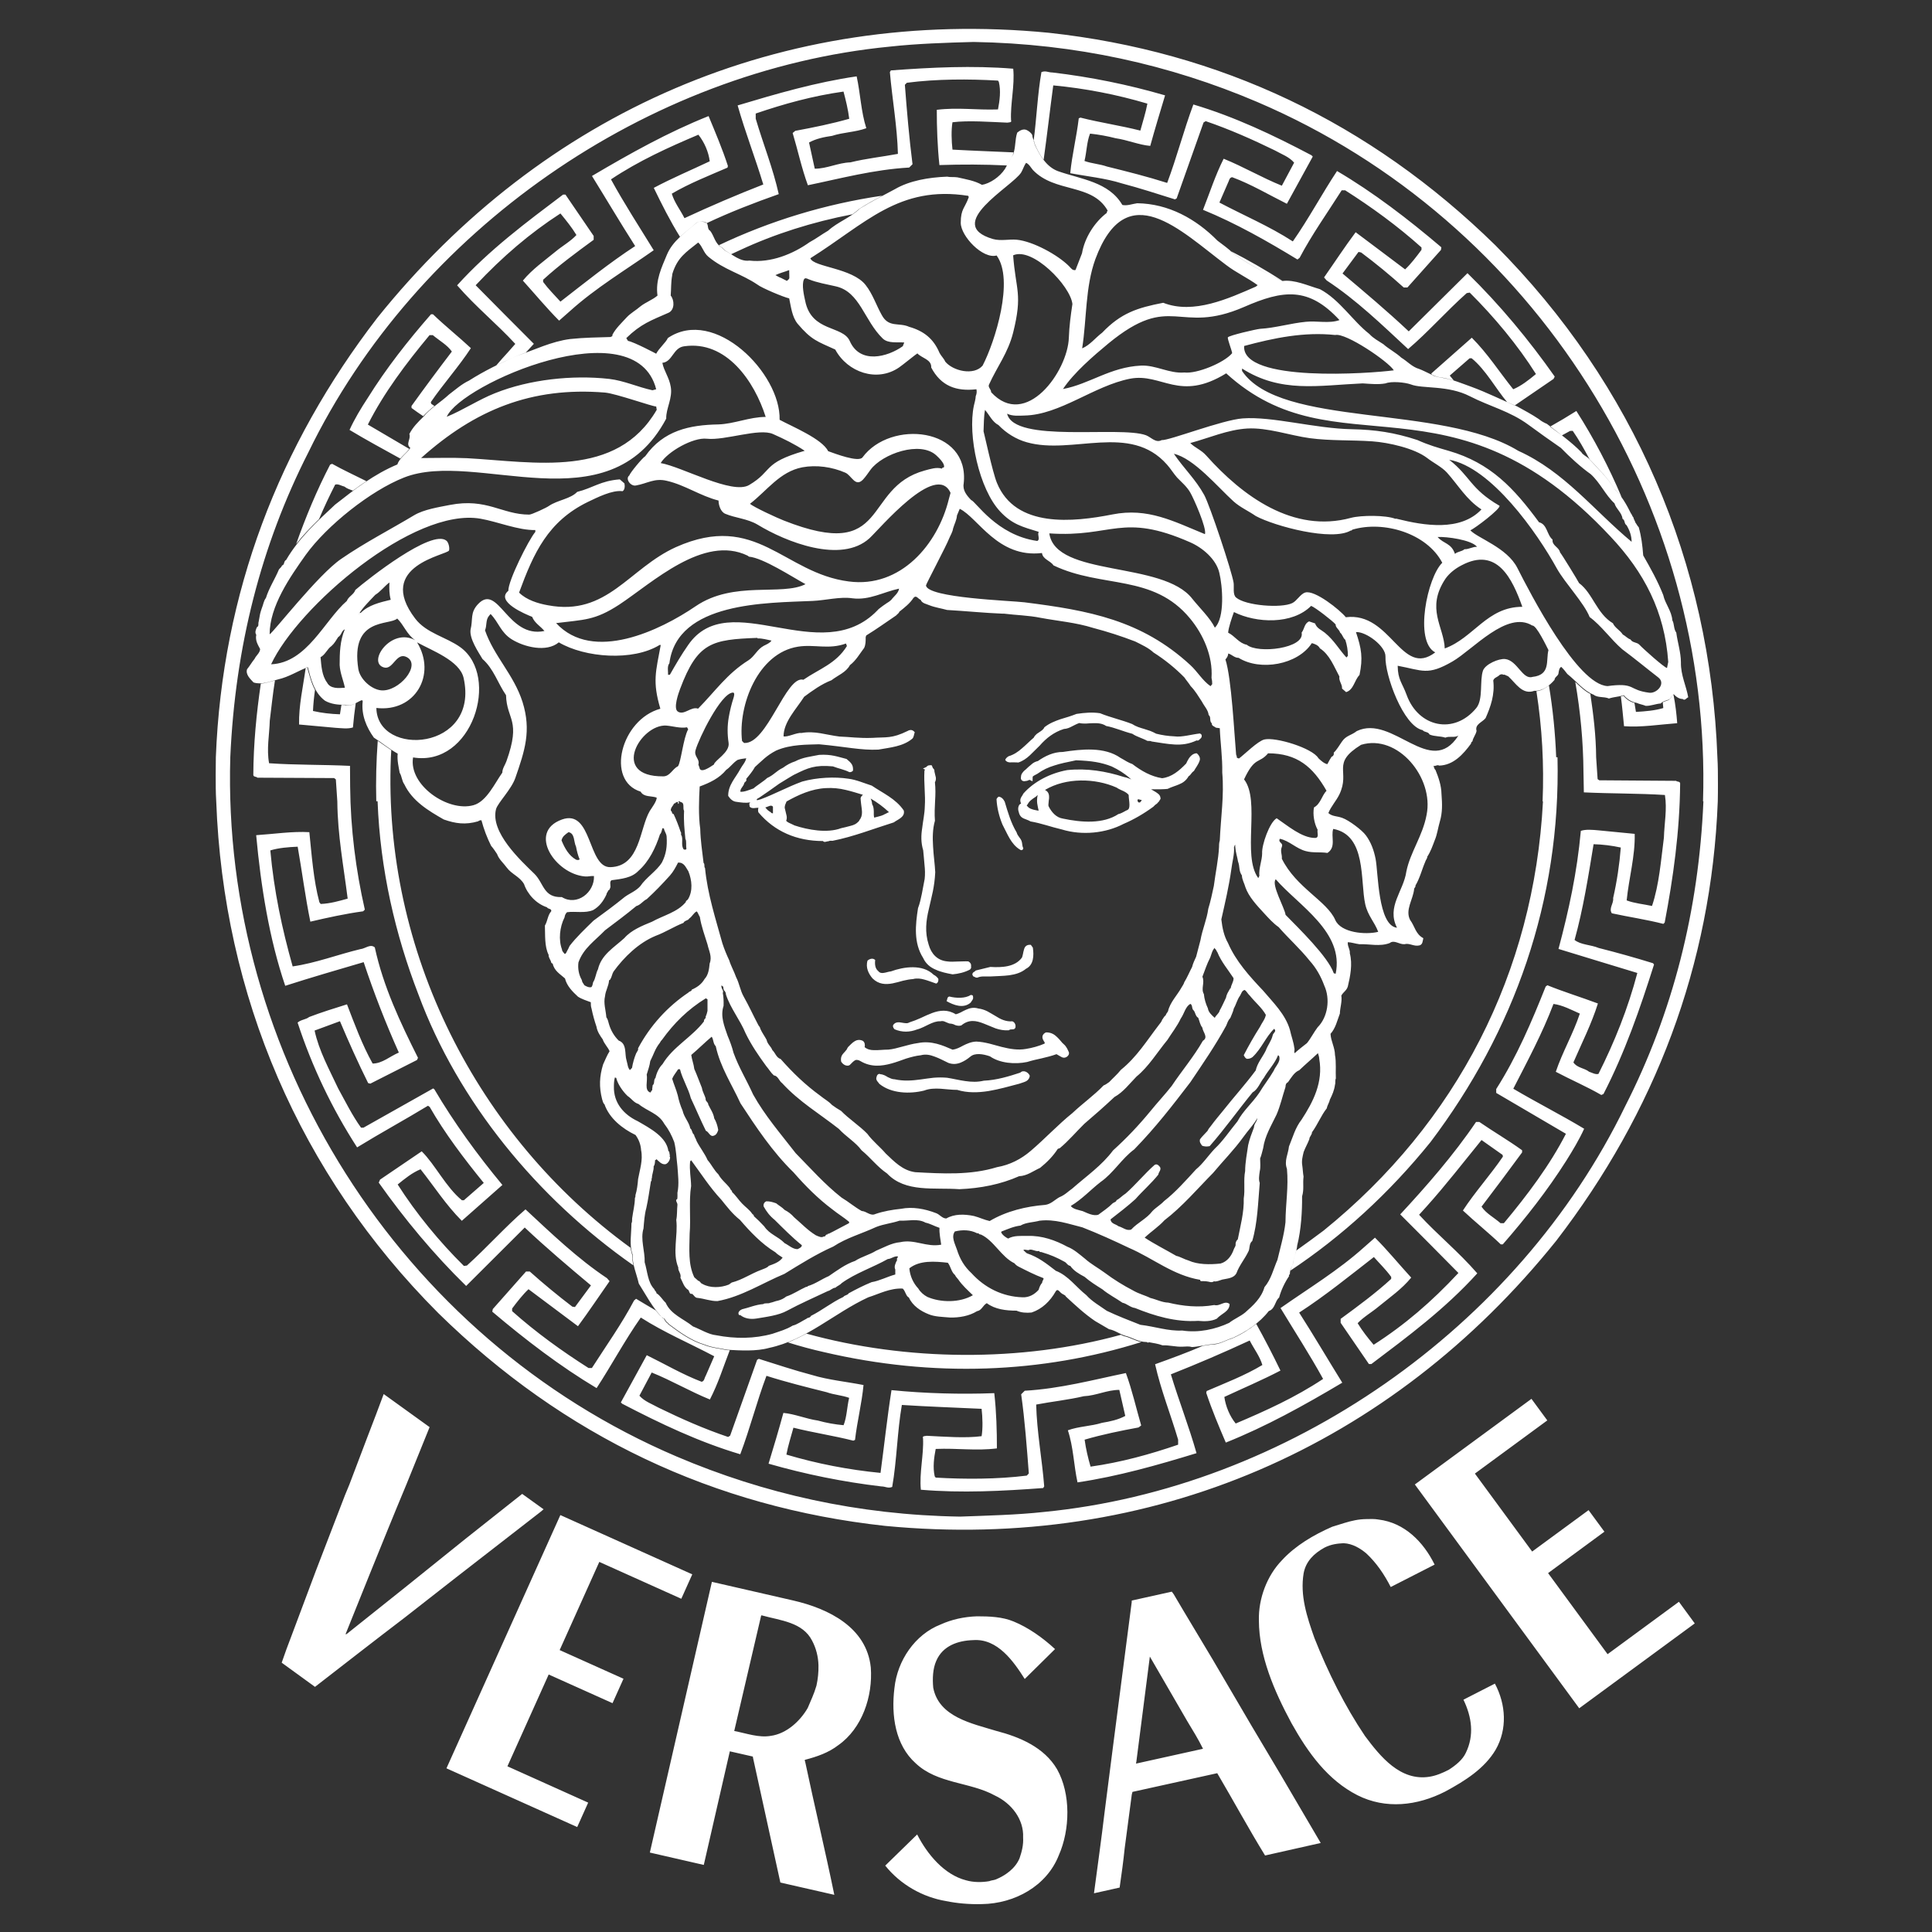 <?xml version="1.0" encoding="utf-8"?>
<!-- Generator: Adobe Illustrator 24.3.0, SVG Export Plug-In . SVG Version: 6.00 Build 0)  -->
<svg version="1.1" id="Layer_1" xmlns="http://www.w3.org/2000/svg" xmlns:xlink="http://www.w3.org/1999/xlink" x="0px" y="0px"
	 viewBox="0 0 2500 2500" style="enable-background:new 0 0 2500 2500;" xml:space="preserve">
<rect x="0" y="0" width="2500" height="2500" fill="#333333" stroke="none"/>
<style type="text/css">
	.st0{fill:none;}
	.st1{fill-rule:evenodd;clip-rule:evenodd;fill:#FFFFFF;}
</style>
<g>
	<path class="st0" d="M-171.4-171.9h2844.9V2673H-171.4V-171.9z"/>
	<path class="st1" d="M279.8,1036.9c-0.7-11.6-0.7-22.9-0.7-34.4c0-7.5,0.2-15.1,0.2-22.6c8.2-212.5,81.6-403.3,209-568.7
		C702.3,144.8,1012,8.9,1357,42.4c220.9,24.1,415.4,115.7,578,275c179.7,180.3,278.3,411.9,287.3,662.6c0.7,11.3,0.7,22.9,0.7,34.1
		c0,7.4,0,15.1-0.2,22.9c-8.2,212.2-81.6,402.9-209,568.5c-213.9,266.4-523.3,402.3-868.4,369c-221.1-24.1-415.6-115.7-578.2-275.3
		C387.3,1519.1,289,1287.4,279.8,1036.9L279.8,1036.9z M2203.7,1036.9c12.1-383.7-216.8-751.2-577.2-905.1
		c-112.9-48.1-234.6-75.3-366.6-77.5c-34.4,0.9-73.9,2.2-108.2,6c-314.2,30.5-613,237.5-752.6,524.9
		C337.7,705.8,304.3,837.2,298,979.9c-11.3,383.8,217.2,751.2,577.7,904.9c112.9,48.1,234.6,75.6,366.6,77.7
		c34.5-1.3,73.9-2.2,108.2-6c314.4-30.5,613-237.5,752.6-525.3c61.3-120.5,95-251.9,101.1-394.3H2203.7L2203.7,1036.9L2203.7,1036.9
		z M2010.3,490.3l-50.3,34.4l-9.7-4.3c-14.7-17.3-27.7-41.9-46-56.8h-2.6l-25.7,22.4l5.3,6.5c-4.9-1.5-9.9-2.7-14.9-3.6
		c-4.3-0.6-8.5-1.6-12.5-3.1l-1.9-2.4l52.5-46.4c20.7,20.7,35.6,44.3,53.6,66.7c10.4-4.3,20.3-12.1,29.4-19.7
		c-23.3-37.1-54.2-74.1-85.7-105.4l-3.9,0.7c-26.7,23.8-49.6,50.1-75.8,72.4c-33.9-31.5-67.1-63.7-105.4-88.8l-3.4-3.9
		c13.8-19.7,26.7-39.5,40.9-58.5c20.3,15.1,42.1,31.7,64,48.1c7.7-7.2,15.1-17.1,21.2-25.3v-3.1c-31.1-27.9-64.3-52-98.7-73.9h-4.6
		c-18.5,29.1-38.7,57.5-54.4,87.3l-2.8,2.2c-39.1-23.8-79.7-46.9-122.2-64.3c8.6-21.8,15.9-44.7,26.7-66.1
		c25.7,10.4,49.7,24.6,75.3,34.9l15.9-29.8c-6.5-7.7-16.4-11-25-15.9c-29.1-14.2-58.9-27.4-89.4-37.8l-2.8,1.7l-34.8,98.2l-2.2,1.3
		c-22.9-7.2-46-14.7-68.8-20.7c-21.2-6.7-44.3-8.9-66.7-13.2c2.2-23.3,8.2-46.9,11-71l2.2-0.9c25.5,6.5,52.5,10.4,77.5,16.8
		c3.1-11.6,6.9-22.9,9.1-34.9c-39.7-11.8-80.5-19.7-121.8-23.6c-4.3,32-8,64.5-12.5,96.7c-4.6-6-8.2-13.2-11.4-19.9
		c-0.2-1.7-0.7-3.4-1.5-5c3.9-29.6,5.1-60.7,10.1-89c5.6-2.2,8.6,0.5,14.2,0.5c49.4,5.8,98.1,15.7,145.8,29.6
		c-6.5,21.6-13.2,43.6-19.2,65.4c-14.7-1.3-29.4-7.7-44.7-9.9c-10.9-2.8-22-4.8-33.2-6c-4.3,10.8-4.3,23.6-7.2,35.4
		c9.4,3.4,19.7,3.9,29.1,7.2c26.2,6.5,52.2,13,77.9,21.2c12.5-33.2,21.4-68,33.9-101.5c53.4,15.9,103.2,39.5,152.8,65.7l1.7,1.7
		c-11,20-22.4,41-33.5,61.1c-23.3-11.6-46.2-25.3-70.8-34.4c-3.9,0.5-3.9,4.8-5.5,7.5l-11,25.3c31.7,16.8,64.5,30.5,95,50.3
		c20.7-29.6,37.8-61.8,57.2-91.1c47.1,27.7,91.9,62.1,135,98.7l-0.5,3.4l-43.4,48.6h-4.8c-17.6-15.9-36.1-31.1-55.1-45.3l-3.4-0.7
		l-20.7,27.9c28,23.6,57.8,48.6,85.7,74.9l76-75.3c41.9,40.9,79.7,86.6,112.9,133.8L2010.3,490.3L2010.3,490.3z M2031.7,557.6
		l-10.6,5.8c-5-3.9-10.4-7.4-15.4-11.3c11.6-6.5,22.9-13.2,34.1-20.3c22.6,35.4,42.2,72.6,58.5,111.4c-3-3.9-5.8-7.4-9.2-10.4
		c-8.2-14-20.9-26.2-32.2-38.5c-6.7-12.5-13.8-25.3-21.8-36.8L2031.7,557.6L2031.7,557.6z M476,549.4l53.6,31.5
		c-3.1,4.3-8,8.2-11.6,12.5c-22.2-12.3-44-24-65.7-37.1c6.5-14.2,14.7-27.9,23.6-41.4c23.8-38.2,51.8-73.9,81.8-108.2h2.6
		c15.4,14.9,33.9,29.6,49,43.8c-15.1,23.3-35.8,46.4-51.8,69.8l0.5,2.2l4.1,2.8c-5.1,4-10,8.4-14.5,13.2
		c-5.1-3.4-10.1-6.9-15.1-10.6v-2.6c17.1-23.8,34.5-47.2,52.2-70.4c-6-8.6-15.6-13.7-24.6-21.2h-4.3
		C525.5,470.2,496.7,508.3,476,549.4L476,549.4z M460.3,910c-1.5,10.4-2.7,20.8-3.6,31.3c-6.5,2.2-15.1,0.9-22.4,0.5l-47.3-4.3
		c-0.5-24.6,5.2-48.8,8.6-73.4l1.9-0.7c2.8,9.9,5.2,20.3,10.1,29.4c-1.3,9.1-2.2,18.3-2.6,27.2c11.3,2.6,22.9,3.9,34.9,4.3l1.9-12.1
		h3.9C451.4,914.1,456,912.2,460.3,910L460.3,910z M456.6,634.9c-3.9-1.5-8-2.8-10.8-5.2c-3.9-0.9-8.2-3.9-12.1-2.6
		c-7.5,14.7-14.5,29.6-20.9,44.7c-10.6,10.4-20.7,20.7-29.6,32.2c12.5-35.2,26.7-69.5,44-102.8l2.6-1c14.2,8,29.4,14.9,44.3,22.4
		C468.2,626.5,462.4,630.6,456.6,634.9z M1302.9,214.1c-29.1-1.4-58.3-1.5-87.3-0.5c-2.6-24.6-3.4-49-3.4-71.5
		c27.4-3.4,51.5,0.5,79.2-0.5c2.2-11.5,3.9-24,1.1-35.6l-1.1-1.7c-37.6-2.2-79.7-2.2-117.9,2.8l-2.6,2.6
		c2.6,33.9,5.6,69.3,9.9,102.8l-4.3,4.3c-46,2.6-89,14.2-131.1,22.9c-8.2-22.4-13-45.3-19.7-67.6l3.4-2.8
		c23.3-4.3,46.9-9.1,69.8-15.6c-1.5-12.1-4.3-23.6-7.4-35.2c-39.9,5.6-77,15.9-113.6,28.4v6.7c9.7,32.8,22.4,64.3,29.8,97.6
		c-32,11.3-63,23.3-93.3,37.6c-3.9-2.4-8.6-2.8-12.7-0.9c-7.4,6.5-15.1,12.3-21.8,18.5c-12.7-20.3-23.6-42.1-33.9-63.3
		c23.8-12.7,48.6-23.1,72.4-34.4c-1.5-12.1-6.9-24.6-14.7-34.4c-38.7,16.4-77,33.7-113.1,57.8c17.1,31.3,36.5,61.1,55.3,91.7
		c-36.5,25.7-74.9,48.6-108.2,78.6l-14.2,12.5c-15.6-15.6-30.6-33.7-46.9-51.8c12.1-14.7,27.9-25.7,42.6-37.8
		c8.2-6.9,19.2-13,26.7-21.2c-6-9.9-13-18.5-20.7-27.9c-39.7,25.7-74.9,55.9-109.7,92.9c22.9,23.3,52.5,52.9,75.3,75.8l-10.4,11.3
		c-3.9,1.5-7.5,2.8-11,4.1c-9.1,4.1-18.3,8.2-27.2,12.5c4.8-5.8,9.9-11.3,14.9-16.8l9.7-11c-24.6-26.7-50.1-46.9-75.3-75.8
		c41.6-46,90.2-82,137.1-117.4h3.1l36.5,53.5v5c-22.4,16.4-45.3,33.2-65.4,51.7v2.8c7.2,9.7,14.2,16.4,22.4,25.5
		c31.7-24.6,63.3-50.1,96.7-71.9c-19.2-30-37.3-60.7-55.9-90.7c49.8-29.4,98.9-56.8,150.9-77.5c8.6,20.7,17.9,42.6,25,64.5l-0.5,2.2
		c-24,10.4-49.3,20.3-72.1,33.7c3.4,11.6,11,20.9,16.4,31.7c33.6-15.6,67.6-30.2,102-43.6c-10.4-34.4-23.3-67.4-33.2-102.3
		c50.3-15.1,101.5-30,154-37.6c4.8,21.6,5.6,45.7,12.5,67.1c-14.2,5.2-30,5.2-44.3,9.9c-10.4,1.5-20.7,3.6-29.8,8.6l7.4,33.9
		c15.9,0,30-7.7,46-8.2c20.3-5,41.4-7.2,61.6-11c-0.9-35.4-7.4-71-10.4-105.8l1.3-2.2c52.5-3.9,105.8-6.5,158.3-2.2
		c2.2,21.8-3.9,45.3-2.8,66.7c1.3,3.1-2.6,2.6-4.8,3.1c-22.4-0.9-50.3-3.1-71-0.5c-1.7,9.9-1.3,24,0,35.4
		c27.2,1.5,53.4,2.4,79.7,3.6l-0.7,1.9C1308.2,204.2,1305.6,209.2,1302.9,214.1L1302.9,214.1z M2115,909.6l1.9,11.6
		c12.1-0.7,24.6-1.7,35.4-5l-0.7-7.5c2.8-1.5,6.5-1.9,9.1-3.9c1.5-1.9,2.6-5.3,4.8-5.8c2.6,13,3.9,25,4.8,36.8
		c-22.9,1.7-46.9,5.6-68.8,3.9c-1.3-12.7-2.4-25.7-4.1-38.5c1.3-0.2,2.4-0.7,3.4-0.9C2104.2,904.6,2109.2,908.2,2115,909.6
		L2115,909.6z M2049,998.7c-0.3-38.9-3.9-77.8-10.6-116.2c6.3,6,12.7,12.1,19.5,15.4c3.9,26.7,7.3,53.4,7.5,82l1.9,28.3l2.2,1.5
		l99.3,0.7c1.7,1.5,4.8,0.5,5.3,3.1c-0.5,62.8-9.1,123-20,180.3l-1.7,1.7c-21.8-5.6-44.7-8.9-66.7-13.7c-4.3-6.5,2.6-12.5,1.7-19.7
		c4.9-21.5,8.2-43.5,9.9-65.4c-11.5-2.5-23.3-4-35.2-4.3c-6.9,42.1-13.5,84-24.6,123.9c8.2,6.5,20.7,6,31.3,10.4
		c23.8,6,46.9,12.5,70.2,19.7l1.3,1.7c-18.1,57.2-37.8,114-65.4,167.5l-2.8,1.3c-19-11-39.7-19.8-58.9-30
		c8.6-25.7,22.4-49,31.1-75.3c-11.3-5-22.4-11-34.1-12.5c-14.2,37.6-33.5,73.6-52,109.7c30.6,18.1,61.6,33.7,91.7,51.8
		c-6.5,14.2-14.7,27.9-23.3,41.6c-24.1,38-52,73.6-82,108h-2.6c-15.4-14.7-33.9-29.6-49-43.8c15.1-23.3,35.8-46.2,51.8-69.8
		l-0.5-2.2l-27.2-19.2c-23.1,28.4-46.4,58.5-71,85.9l-9.8,10.8c24.6,26.7,50.1,46.9,75.3,75.8c-41.6,46-90.2,82-137.1,117.4h-3.1
		l-36.6-53.4v-5.1c22.4-16.4,45.2-33.2,65.4-51.7v-2.6c-7.2-9.9-14.2-16.4-22.4-25.7c-31.7,24.6-63.3,50.3-96.7,71.9
		c19.2,30,37.2,60.7,55.8,90.7c-49.8,29.6-98.9,56.8-150.7,77.5c-8.9-20.7-18.1-42.6-25.3-64.3l0.5-2.4c24.1-10.4,49.3-20,72.1-33.7
		c-3.4-11.5-10.8-20.7-16.4-31.7c-33.6,15.6-67.6,30.2-102,43.8c10.4,34.4,23.3,67.1,33.2,102c-50.3,15.4-101.5,30-154,37.8
		c-4.8-21.8-5.3-46-12.5-67.4c14.2-5.2,30-5.2,44.3-9.7c10.4-1.7,20.7-3.9,30-8.9l-7.7-33.7c-15.9,0-30,7.5-46,8.2
		c-20.3,4.8-41.4,6.9-61.6,10.8c0.9,35.6,7.7,71,10.4,105.8l-1.3,2.2c-52.2,3.9-105.8,6.7-158.3,2.2c-2.2-21.6,3.9-45.2,2.8-66.5
		c-1.3-3.3,2.6-2.8,4.8-3.3c22.4,1.1,50.3,3.3,71,0.5c1.7-9.9,1.3-24.1,0-35.4c-35.4-1.7-69.3-2.8-103.2-5
		c-6,34.4-6.5,72.1-12.5,106.1c-5.6,2.2-8.6-0.7-14.2-0.7c-49.3-5.8-98.1-15.7-145.8-29.4c6.7-21.8,13.2-43.8,19.2-65.7
		c14.7,1.3,29.4,7.7,44.7,9.9c10.8,3,22,5,33.2,6c4.3-10.8,4.3-23.3,7.2-35.4c-9.3-3.4-19.7-3.9-29.1-7.3
		c-25.9-6.5-52.2-13-77.9-21.2c-12.5,33.2-21.2,68-33.9,101.5c-53.4-15.9-103-39.5-152.8-65.4l-1.7-1.7l33.5-61.1
		c23.3,11.4,46.4,25,71,34.4c3.6-0.7,3.6-5,5.3-7.7l11-25.3c-31.7-16.8-64.5-30.6-95-50.1c-20.7,29.4-37.8,61.6-57.2,91.3
		c-46.9-28-91.9-62.4-135-98.9l0.7-3.4l43-48.6h4.8c17.8,15.9,36.2,31.1,55.1,45.5l3.4,0.5l20.7-28c-27.9-23.3-57.8-48.6-85.7-74.9
		l-75.8,75.6c-42.1-41.1-79.9-86.8-113.1-133.7l1.7-3.9l53.9-36.6c17.5,17.3,31.3,46.4,52,63.3h2.6l25.7-22.4
		c-25.7-31.7-50.3-64-70-98.4l-2.2-1.5c-30.5,18.5-61.6,35.4-91.7,53.9c-32.5-50.3-58.4-104.6-77-161.5c4.3-3.9,11-3.9,14.9-7.2
		c15.6-6,32.8-11.3,49-16.4c9.9,25.7,19.5,52,33.2,76.6c12.5,0,22.4-9.4,33.9-14.2c-17.1-38.2-32.3-77.3-45.5-117
		c-33.7,9.9-67.6,19.7-101.5,30.6c-20.7-60.7-31.5-128.7-37.6-194.9c22.9-1.5,46.9-5.2,68.8-3.9c3.1,30,5.3,61.8,13,90.7l1.7,2.2
		c12.5-0.5,24-3.9,34.9-6.9c-5.3-42.3-13-81.8-13.4-125.9l-1.9-28.4l-2.2-1.7l-99.3-0.5c-1.5-1.7-4.8-0.7-5.3-3.4
		c0.2-40.6,4.1-80.1,9.7-118.3c6.3-0.5,12.5-2.6,18.3-4.1c-2.8,17.3-4.6,35.2-6.7,52c-0.5,18.5-4.3,36.5-0.9,55.1
		c34.4,2.4,69.3,1.7,104.7,3.4l0.2,27c0.5,54.6,7.4,108.2,19,159l-2.2,2.2c-22.9,3.1-46,8.2-68.3,13.4c-6.5-31.5-10.8-65.4-16.4-97
		c-12.1,0.5-24.6,1.5-35.4,4.8c4.8,52.9,15.1,101.1,28.9,150.1c30-4.3,58.5-15.4,87.8-22.4c6-0.5,12.7-7.2,18.5-2.2
		c11,50.8,33,97.2,55.9,142.9l-1.3,2.8l-60.4,30.6l-2.8-0.7c-13-26.1-25-52.9-36.5-80.1l-32.8,12.1c5.6,26.2,19,50.3,30.5,74.9
		c9.3,16.8,18.1,34.8,29.6,50.8h3.1l90.2-50.8l1.5,1c25.3,43,55.9,85.1,88.1,123.9l-52.5,46.4c-20.7-20.7-35.6-44.3-53.4-66.7
		c-10.6,4.3-20.3,12.1-29.6,19.7c23.6,37.1,54.2,74.4,85.7,105.4l3.9-0.5c26.7-24.1,49.8-50.3,75.8-72.7
		c33.9,31.5,67.4,63.7,105.4,89l3.4,3.9c-13.7,19.5-26.7,39.1-40.9,58.3c-21.3-15.9-42.7-32-64-47.9c-7.4,6.9-15.1,16.8-21.2,25v3.4
		c31.1,27.7,64.5,51.7,98.9,73.6h4.3c18.5-28.9,38.7-57.2,54.6-87.4l2.6-2.2c8.4,5,16.8,10.1,25.5,15.1c2.4,3.1,5,6.3,8.2,8.9
		c2.6,1.3,3.4,4.1,5.2,6.3c0.5,1,2.4,1,2.4,2.4c14.7,11,29.4,21.8,46.9,27c9.3,3.9,19.7,4.6,29.1,6.7l3.9,0.2
		c-8.2,21.2-15.1,43.4-25.7,63.7c-25.7-10.4-49.6-24.6-75.3-34.9l-15.9,30c6.5,7.4,16.4,10.8,25,15.6c29.1,14.2,58.9,27.4,89.8,37.8
		l2.6-1.7l34.9-98.1l2.2-1.3c22.9,7.2,46,14.9,68.8,20.9c21.4,6.5,44.3,8.6,66.7,13c-2.2,23.6-8.2,46.9-11,71l-2.2,1
		c-25.5-6.5-52.2-10.4-77.5-16.8c-3.1,11.6-6.9,22.9-9.1,34.8c39.7,11.8,80.5,19.7,121.8,23.7c4.8-35.6,8.6-71.5,14.2-107.1
		c43,4.3,90,5.6,133,3.9c2.8,24.6,3.4,49,3.4,71.5c-27.4,3.4-51.2-0.5-79.2,0.7c-2.2,11.3-3.9,23.8-1.3,35.4l1.3,1.7
		c37.6,2.2,79.7,2.2,117.9-2.6l2.6-2.8c-2.6-33.9-5.2-69.3-9.9-102.4l4.6-4.6c45.7-2.6,88.8-14.2,130.9-22.9
		c8.2,22.4,13.2,45.2,19.8,67.8l-3.4,2.6c-23.3,4.3-46.9,9.1-69.8,15.8c1.7,12.1,4.3,23.3,7.7,34.9c39.7-5.6,76.8-15.9,113.3-28.4
		v-6.5c-9.7-32.8-22.4-64.4-29.8-97.6c20.9-7.5,41.6-15.1,61.8-23.8c4.8-0.7,9.9-1.7,14.9-1.9c8-0.7,15.4-5.6,23.1-7.7
		c11.2-4.9,21.5-11.2,31.1-18.8c11,19.8,21.4,39.9,31.3,60.4c-24,12.5-48.6,22.9-72.6,34.1c1.7,12.1,6.9,24.8,14.7,34.4
		c38.7-16.4,77-33.7,113.1-57.7c-17.1-31.1-36.6-61.1-55.1-91.7c36.6-25.7,74.6-48.6,108-78.6l14.2-12.5
		c15.9,15.8,30.6,33.9,46.9,51.7c-12.1,14.9-27.9,25.7-42.6,37.8c-8.2,6.9-19,13-26.7,21.2c6,9.9,13,18.8,20.7,27.9
		c39.9-25.5,74.9-55.5,109.7-92.9c-25-25.4-50.1-50.6-75.3-75.8c33.9-36.5,69.3-77,98.1-119.6h4.3c18.1,12.5,37.3,23.6,55.3,36.6
		v2.8c-17.3,23.6-34.8,47-52.5,70.2c6,8.9,15.9,13.8,24.6,21.4h4.3c30.5-36.6,59.4-74.9,80.3-115.7l-90.2-52.9v-5
		c26.7-41.9,46-87.4,64-132.6l2.2-1.7c21.2,8.6,43.6,15.4,65.4,23.6c-8.2,26.2-20.7,50.8-31.7,76.2c4.6,7.2,14.2,7.2,20.3,12.1
		c3.9,1.3,8.2,3.9,12.1,2.8c20.9-41.5,38.2-84.7,50.3-130.6c-33.9-10.4-68.4-20.7-102-31.1c13.4-50.3,24-98.9,28.9-152.8
		c6.5-2.2,15.5-1.3,22.4-0.7l47.3,4.6c0.7,28.9-7.5,57.2-10.4,86.1c10.4,3.9,21.8,4.8,32.8,7.2c9.4-27.9,11.6-59.6,15.4-88.5
		c0.5-18.5,4.3-36.5,1.3-55.1c-34.4-2.2-69.5-1.7-104.9-3.4L2049,998.7L2049,998.7z M1043.5,1725.7c129.2,35.8,278.1,37.1,407,1.5
		c1.5,0.7,2.8,1.5,4.6,1.9c7.4,1.7,14,6,21.8,7.5c-128.9,40.6-269.2,46.2-410.9,13c-15.6-3.5-31.1-7.7-46.4-12.5
		C1027.9,1733.7,1035.9,1729.8,1043.5,1725.7L1043.5,1725.7z M505.8,979.9c-10.4,250.7,111.6,490.6,310.1,634.7
		c0.5,3.4,1.3,6.5,2.2,9.4c0,4.6,0.5,9.1,1.5,13.4c-124.6-87.1-226.9-212-278.1-350.4c-30-77.5-49.6-161.9-52.9-250.2h-1.7
		c-0.7-26.1,0-52.2,1.9-78.2c6,4.1,11.6,8.2,17.5,12.1L505.8,979.9L505.8,979.9z M1996.1,1036.9c2-47.7-0.6-95.4-8-142.5
		c5.8-0.5,11.3-3.6,16.2-7.4c5.1,30.7,8.2,61.8,9.4,92.9h1.7c4.3,185.5-56.1,354.7-164.3,497.9c-53.4,66.1-114.7,122.2-181.8,166.7
		c0.9-3.1,2.8-6,3.9-9.3c0.5-6,2.8-11.4,4.3-17.1c11.8-8.4,23.6-17,35.2-25.7c172.7-139.7,272.3-334.2,283.9-555.3L1996.1,1036.9
		L1996.1,1036.9z M1103,277.3c-51.5,9.9-100.8,25.5-145.5,46.4c-3.9,1.7-7.7,3.6-11.5,5.3c-2.8-1.7-5.2-3.4-8-4.8
		c-1.7-1.3-3.1-3.1-4.3-4.1c-1.4-0.7-2.7-1.6-3.9-2.6c67-31.9,138.4-53.5,211.8-64.3c-9.9,5.2-19.5,10.6-29.1,16.6
		C1109.4,272.6,1106.2,275,1103,277.3L1103,277.3z M1547.4,974.8c-4.1,0.7-6.7,3.4-8.6,6c-0.7,1.3-1.7,2.6-2.4,4.1l-1.5,3.1
		c-9.4,9.7-18.8,17.5-31.1,19c-14.2-2.2-26.7-9.3-38.5-18.3c-2.5-0.9-5-2-7.4-3.4c-2.6-1.5-5.3-3.2-8-4.6
		c-20.9-14.7-50.5-11.3-74.5-7.7c-12.3,0-23.1,5.3-32.4,11.8c-3.2,0.7-6.3,2.3-8.6,4.6c-2.5,1.9-4.8,4.1-7.1,6.3
		c-1.1,0.8-2.2,1.8-3.1,2.8c-1,1.3-2.4,2.8-2.8,4.8l-0.2,1.3c0,0.7-0.2,1.5-0.2,2.4c0.2,2.6,2.4,4.6,6.3,3.6l1.7-0.2l3.2-1.3
		l3.9,1.9l0.2-6c0-0.2,0.7-0.7,1.9-1.5c1.1-0.7,2.6-1.5,4.1-2.2c7.4-5.3,14.2-8.4,22.1-10.8c7.7-2.6,16.6-4.3,28-6.7
		c19.9,0.7,32.4,2.6,46.2,8c9.1,4.3,16.2,9.1,21.8,13.7l3.4,3.1l-3-1.3c-2-0.9-4.2-1.5-6.5-1.9c-23.1-7.4-47.7-11.6-73.4-8.9
		c-21.4,3.9-42.6,14.5-56.6,30.3c-0.2,0.5-0.5,0.7-1.3,2.4c-1,1.3-1.8,2.7-2.4,4.3c-0.6,2-0.3,4.3,0.7,6.3c-0.9,0.3-1.7,0.9-2.4,1.7
		c-1.1,1.9-1.6,4.2-1.3,6.5c0.2,1.7,1,3.4,1.3,5c1.7,4.3,4.6,5.8,7.3,6.7c0.9,0.5,2.2,0.7,3.3,1.3c1.4,0.5,2.7,1.1,3.9,1.9
		c14.2,2.4,26.7,7.2,40.6,10.4c26.2,8,56.6,5,79.9-7.2c13.2-5.6,26.5-13.4,38.5-22.2l2.4-2.4l2.4-1.7c0.7-0.9,1-1.3,2.4-2.6l2.2-3.6
		c-0.2-2.4-0.7-4.1-2.2-5.6l-1.5-1.3l-2.4-1.7l-1.5-0.9l-3.2-1.9l-1.5-0.9c8,0.2,17.5,0,21.4-0.5c5.3-2.6,10.4-3.9,14.7-5.8
		c4.8-1.9,9.2-4.8,12.5-10.6c0.7-0.5,1.5-0.9,1.9-1.5l1.5-1.9c1-1.3,1.7-2.2,3.6-3.6c1-1.9,2.4-3.9,3.6-5.8c1.3-2.2,2.6-4.3,3.4-6.7
		c1.7-3.6-0.2-7.4-3.4-10.1L1547.4,974.8L1547.4,974.8z M1341.4,1048.6c-1.9-0.5-4.1-0.7-6-1.5c-2.8-0.7-5.3-2.5-6.9-5l1.3-1.3
		c1.9-4.1,5.6-6.7,10.6-9.9l2.4-2.2c-0.8,3.4-1.1,7.1-0.7,10.6c0.5,3.1,1.1,6.5,1.9,9.7L1341.4,1048.6z M1458.3,1048.4
		c-0.9,0.5-1.9,0.7-2.6,1.3l-3.2,1.7c-1.1,0.6-2.2,1-3.4,1.5l-1.9,0.5c-19.7,13-47.7,11-72.1,5.8c-8.2-1.3-14.2-8-18.1-15.6
		c-0.5-1.3-0.5-2.4-0.2-4.3c0-2.2,0.5-4.1,0.7-6.3c0.2-3.9-0.2-8.4-5.3-10.8c27-16.2,65-15.4,92.6-3.1c1.5,0.9,2.8,1.9,4.6,2.6
		c1.4,0.7,3.3,1.5,4.8,2.2c3.2,1.7,5.1,3.1,6.3,4.8c0,4.1,1,8.6,1,12.7C1461.5,1045.3,1460.8,1047.5,1458.3,1048.4L1458.3,1048.4z
		 M1475.4,1038.1c-1.7,0.9-2.8,0.2-3.4-1.7c-0.7-4.1,3.4-0.9,5.3-1.3C1477.4,1036.1,1475.9,1037.4,1475.4,1038.1L1475.4,1038.1z
		 M1552.6,949.1c-5.8,0.7-11.3,1.9-16.8,2.8c-5.6,0.9-11,1.7-16.4,0.9c-7.9-0.3-15.7-1.5-23.3-3.4c-2.5-1.4-5-2.5-7.7-3.6
		c-2.6-0.9-5.3-1.7-8-2.6c-5.2-1.5-10.6-3.1-15.4-6.3c-13.4-5.3-27.9-8.4-41.6-14c-10.1-1.5-19.5-0.7-30.4,0.9
		c-6.5,2.6-13.8,4.8-20.9,6.9c-6.9,2.4-14.2,5.2-20.7,10.4c-1.1,2.8-3.9,4.6-6.5,6.3l-2.2,1.5c-0.7,0.5-1.5,0.9-1.9,1.5
		c-1.3,1.1-2.4,2.5-3.1,4.1c-5.1,4.3-9.9,9.3-15.1,13.7c-5.1,4.6-10.8,8.4-17.5,10.4c-1.1,0.7-3.6,2.2-4.3,4.8
		c1.7,2.8,5,3.4,7.7,3.1h4.6c1.5,0,2.6,0,4.6,0.2c5.8-1.9,10.6-5.3,14.9-9.3c4.3-4.1,8.4-8.4,12.7-12.5c8.4-9.7,18.5-17.5,31.3-21.6
		c4.1-0.2,7.5-1.7,10.6-3.4l4.8-2.4c1.5-0.7,2.8-1.3,4.6-1.9c2.8,0.7,5.8,0.7,8.6,0.7c3.1-0.2,6.3-0.5,9.3-0.5
		c6-0.2,11.8,0.2,16.8,3.6c11.6,2.2,20.9,6.7,33.9,10.1c3.2,2.2,6.7,3.6,10.1,5c3.4,1.5,6.7,2.6,9.1,4.1l1.7,0.2h1.7
		c0.5,0,0.9,0,2.6,0.7c10.1,1.5,20,3.4,29.6,3.9c9.4,0.5,18.8-0.7,28.4-5.3c1.7,0.5,2.6,0,3.4-0.9l1.5-1.3l1.5-1.9
		c0-0.5,0.2-1.3,0.2-1.7C1555.1,951.2,1554.8,950,1552.6,949.1L1552.6,949.1z M1154.9,1272.5c4.6-0.9,9.1-2.2,13.4-3.4
		c4.6-1.1,8.9-1.9,13.2-2.2c4.8-1.3,9.9-0.7,14.7,0.7c5,1.3,9.9,3.4,15.1,5.1c2.4-0.5,3.4-3.9,2.8-6.3c-1.6-2.2-3.6-3.9-6-5.1
		c-14.2-14-38.7-10.4-55.3-4.3c-2.8,0.2-6,1.5-9.1,1.9c-2.8,0.5-5.3,0.2-7.3-2.4c-3.9-3.1-4.6-8.6-3.9-14.2
		c-2.6-2.8-6.9-1.9-9.9,0.7c-2.8,9.1,1.5,17.3,6.5,23.1C1136.9,1273.8,1146,1274.2,1154.9,1272.5L1154.9,1272.5z M1320.2,1388
		c-14.7,4.8-30.5,9.7-47.1,10.4c-8,1.9-15.9,1.7-24,0.5c-8-1.1-15.9-3.1-23.6-4.3c-5.8-0.5-11.7-0.5-17.5,0
		c-5.6,0.5-11,1.5-16.6,2.2c-11,1.5-21.8,2.4-33.7-0.2c-3.4,0-6-1.5-8.9-2.8c-1.4-0.9-2.8-1.7-4.3-2.4c-1.5-0.5-3.1-1.3-5-1.3
		c-3.1-1.7-5,1.7-5.2,3.4c-0.9,2.2-0.2,3.9,0.7,5.3c0.5,0.5,0.9,1.3,1.5,1.9c0.5,0.5,0.9,1,1.5,1.9c15.4,12.5,39.3,13.2,57.8,8.6
		c6.7-2.6,13.7-2.8,21.2-2.4c7.2,0.5,14.7,1.5,21.6,1.5c13.4,4.1,27.2,3.6,40.6,1.5c13.2-2.2,26.7-6,39.5-9.4c2.4-0.9,5.6-1.7,8-2.8
		c3.3-1.3,5.6-4.2,5.8-7.7C1330.6,1387.4,1324.3,1383.9,1320.2,1388L1320.2,1388z M1372.7,1347.2c-1.5-1.7-2.8-3.4-4.6-5
		c-3.4-3.4-7.7-6.3-14.2-6.3l-1.5,0.5c-5.6,3.6-3.2,8.4-1.7,10.8l1,1.5c0.2,0.5,0.2,1,0,1.7c-7.5,3.3-15.9,5.6-24.1,6.9
		c-10.6,1.9-20.9,0-31.5-2.6l-15.9-4.3c-5.6-1.3-11-2.4-16.8-2.6c-6.7,0.2-12.3,2.8-17.1,5.2c-2.2,1.3-4.6,2.4-6.9,3.4
		c-2.2,0.9-4.4,1.6-6.7,1.9c-6.5-2.8-13.2-5.8-20.7-7.7c-7.5-1.9-15.6-2.6-24-0.9c-6.9,0.9-13.7,2.8-20.3,4.6
		c-6.3,1.7-12.3,3.4-18.1,3.9c-6.3,0-12.5,0.9-18.5,0.7c-4.3,0-8.4-0.7-12.3-3.9c0.2-0.7,0.5-2.2,0.2-3.4c0-1.9-1-3.8-2.6-4.8
		c-4.8-2.2-8.6-0.9-11.8,1.5c-1.5,0.9-2.6,2.2-3.9,3.3l-1.7,1.7l-1.5,1.5l-0.9,1.3c-0.5,1.1-1,2.3-1.9,3.1c-0.9,1.3-1.9,2.2-2.8,3.2
		c-2.2,2.4-4.6,5.6-3.4,11.5c1.7,2.6,5,5.6,9.3,5l1.7-0.7l3.9-3.9c1-1,2.3-1.9,3.6-2.6c1.9-0.5,4.1,0,6.3,1.3
		c13.7,8.2,27.4,6.7,40.4,3.1c6.3-1.7,12.5-4.1,18.8-6.3c6.3-1.9,12.3-3.6,19-4.3c6.3-1.7,12.1-0.5,17.8,1.7
		c6.3,2.2,12.1,5.5,17.9,8.2c6,2.2,11.3,1.5,16.2-0.5c2.4-1,4.6-2.2,6.5-3.4c1.9-1.3,3.9-2.6,5.6-4.1c6-5.3,16.6-3.6,25.5-0.5
		c12.7,8.9,32.4,10.6,48.1,7.3c6-1.9,12.7-3.4,19.2-4.8c6.3-1.5,12.5-3,18.8-5.3l6.3,3.6c4.1,2.4,8.2,0,9.7-3.4l0.2-2.2
		c-1.5-3.6-3.2-7.7-6.5-10.6C1375.3,1350.2,1373.8,1348.7,1372.7,1347.2L1372.7,1347.2z M1211,1254.8c3.1,1.5,6.7,2.6,10.4,3.6
		c3.6,0.9,7.2,1.7,11.3,2.4c7.4-0.7,15.4-2.4,22.6-6.3l1.3-1.9v-3.4c0-1.5-0.5-3.4-3.6-5.2c-4.6-0.2-9.3,0.2-14,0.2
		c-4.6,0.2-9.1,0.5-13.7-0.2c-12.5-1.3-20.3-9.9-23.6-21.6c-5.2-16.2-3.4-31.1,0.2-46c1.7-7.7,3.6-15.1,5.2-22.9
		c1.5-7.5,2.6-15.1,3.1-24.8c-0.5-10.4-2.2-21.6-2.8-33.2c-0.7-11.3-0.7-22.6,2.4-33.5c-0.7-8.9-0.2-17.3,0.2-25.5
		c0.5-8.2,0.7-16.2-0.2-24.2c1.4-2.5,1.7-5.5,0.7-8.2c-0.2-1.3-0.7-2.4-0.9-3.9c-0.5-1.3-0.5-2.2-0.5-3.4l-0.7-1.7
		c-1.3-0.9-1.7-1.9-2.2-3.6l-0.7-1.3h-1.5c-1.7,0-2.8,0.2-3.9,0.9l-1.7,1.5l-4.1,1.9l2.6,1.3l-0.7,1.7c-0.9,16.2,1.5,31.5,0.5,45.7
		c-0.2,10.1-2.4,19.2-3.4,28.4c-1.5,9.3-1.7,18.8,1.3,28.7c0.5,6.3,1.3,12.5,1.7,18.8c0.7,6,0.9,12.3,0.2,18.3
		c-1.3,6-2.2,12.5-3.6,19c-1.3,6.3-2.6,12.5-5,18.8c-3.4,21.8-5.8,44.9,6.7,64.5C1198,1247.2,1204,1252,1211,1254.8L1211,1254.8z
		 M1592.1,324.7l3.6,3.1c19.8,14.7,41.2,25.3,64.1,35.8C1637.8,349.5,1615.3,336.5,1592.1,324.7z M1320.2,1099.6
		c1.7,1.3,3.9,0,3.9-2.2c-1.7-3.1-1-5.8-2.2-9.1c-1.5-4.1-5.3-6.7-6.3-11c-7.5-12.5-11.4-26.2-15.5-39.9c-1.7-3.4-4.3-6.3-8-6.5
		c-1.1,0.8-2,1.8-2.6,3.1c0.5,11,3.4,22.6,7.7,33C1303.4,1078.5,1308.2,1092.7,1320.2,1099.6L1320.2,1099.6z M1261.5,1264.3
		c1,0.7,2.2,0.9,3.4,0.7c2.2-1,4.8-1.5,8.2-1.5h9.2c7.7-0.5,15.8-0.5,23.6-1.5c8-1.1,15.7-3.4,21.7-8.4c10.1-5,10.4-17.3,8.9-27.4
		l-2.6-3.6c-5.6-0.5-8,2.4-8.9,6.3c-0.6,1.8-0.9,3.6-1.3,5.6c-0.5,1.7-0.7,3.4-1.3,4.6c-8.9,12.3-26.2,13-40.9,12.1l-18.8,4.6
		c-0.5,0.5-0.9,0.7-1.5,1.3l-1.7,1.1c-1.3,1.3-1.9,2.6-0.2,5.1L1261.5,1264.3L1261.5,1264.3z M1228.5,1289.5c-3.1,0.5-2.6,3.9-3.6,6
		c8.9,5,21.6,10.1,31.1,1.9c1.3-2.4,3.9-4.3,3.1-7.5c0.2-2.2-1.5-2.4-3.1-2.4C1249.2,1292.2,1236.9,1291.7,1228.5,1289.5
		L1228.5,1289.5z M1288,1314.6c-3.4-1.9-6.7-4.1-10.4-6c-3.6-1.8-7.5-3.1-11.6-3.6c-6.3-1.9-11.3-0.5-16.2,1.7
		c-2.2,1-4.6,2.2-6.7,3.4c-2.2,1-4.1,1.9-6.3,2.4c-10.4-6.5-20.7-5.3-30.5-1.7c-5,1.9-9.9,4.1-14.9,6.5c-4.7,2.2-9.6,4-14.5,5.6
		c-1.5,0.9-3.1,1.3-4.8,1.1c-1.7,0-3.6-0.5-5.2-0.7c-3.6-0.7-8-1.1-10.8,2.6c-0.9,1.3-0.7,2.4-0.2,3.4c0,0.5,0.2,0.9,1.7,2.6
		c9.7,4.1,19.5,3.9,29.1,0.2c2.8-0.7,5.6-1.9,8.2-3.1c2.6-1.3,5-2.4,7.4-3.6c4.8-2.2,9.3-4.1,14.7-3.9l1.3-0.2
		c1.7-0.2,3.4,0.2,5.2,1.1l3.1,1.3c1.1,0.6,2.4,0.9,3.6,0.9c0.7,0,1.7,0.2,2.6,0.5c0.9,0.2,2.2,0.7,3.1,1.3c2.2,0.7,4.8,1.5,8,0.5
		c9.9-8.2,19.2-6.3,29.1-2.4c5.1,1.9,10.1,4.3,15.5,6.3c5.2,1.7,10.8,2.8,16.8,2.4l1.7-1l2.2-0.2c0.7,0,1.5,0,2.4-0.2
		c0.9-0.2,1.7-0.7,2.4-2.2c0.5-2.4-0.2-6.5-3.9-8C1301.5,1322.2,1294.7,1318.9,1288,1314.6L1288,1314.6z M2175.1,857.1
		c0-12.7-4.3-25.7-6-38.5c-3.6-4.8-2.4-11.3-5.1-15.9c-0.9-12.3-9.3-21.2-11.8-32.8c-7.2-18.1-15.9-33.7-25.9-51.2
		c-1-13.2-2.4-24.6-5.8-36.5c-2.2-2.2-2.6-3.9-4.3-6c-0.5-2.2-2.2-4.1-2.6-6.7c-1.5-1.3-1.7-3.6-3.2-5.2
		c-5.3-10.8-12.3-23.3-21.2-31.3c-8.6-14.7-22.4-27.4-33.9-40.2c-2.6-2.2-7.5-4.6-8.9-7.5c-13-13.4-29.4-25-44.7-36.8
		c-3.8-1.6-7.4-3.6-10.6-6.3c-8.6-5.8-18.8-11.3-28.1-16.4c-20.3-8.4-38.5-17.8-59.6-25.5c-12.1-4.3-23.8-9.3-36.8-11.6
		c-11.3-0.9-20.5-7.7-30.3-11.3c-9.1-2.6-15.5-10.1-22.9-14.5c-7.5-6.9-16.4-11.3-23.3-17.5c-6.5-4.3-13.2-7.7-18.1-13.2
		c-21.6-16.8-38.5-44.5-64-58c-15.9-4.6-32.8-12.7-48.6-10.6c-22.4-10.6-43.8-21.2-63.5-35.8c-6.5-6-13.2-11-20.5-16.4
		c-27.7-28.1-63.3-47.9-103.9-48.4c-6.5,0.9-13,3.6-19.2,2.2c-17.5-30-53.6-33.2-83.5-43.8c-15.1-5.8-23.3-20.5-29.6-34.4
		c-0.5-4.1-3.1-7.2-3.4-12.1c-1.4-3.1-4.6-5.3-7.4-6.7c-4.3-1.9-8.9,0.7-12.1,3.4c-3.1,9.1-1.9,19.2-5.2,27.7
		c-3.6,6.3-7.3,13.4-10.6,19.2c-6.9,10.6-19.7,19-29.8,20.7c-9.9-5.6-20.9-7.2-31.7-9.7c-4.1-0.7-9.7,0-13.4-0.9
		c-24,0.9-48.8,5.2-67.6,16.2c-15.9,8.4-30.3,15.9-45.2,25c-12.5,12.1-28.7,17.3-41.2,28.7c-9.1,5.3-15.1,10.1-24,14.9
		c-21.6,15.4-50.3,27-77.9,23.8c-11.8,1.7-22.2-8-31.3-13c-1.7-1.3-3.1-3.1-4.3-4.1c-8.9-4.3-9.9-14.9-15.1-21.4
		c-4.3-2.2-1.7-8-5.3-10.8c-3.8-1.7-8.1-1.7-11.8,0c-15.4,13.2-31.5,23.8-39,41.9c-6.7,16.2-14.9,32.8-12.1,52.7
		c-6.5,5.6-15.4,8.6-22.4,14.2c-4.8,4.3-12.3,8.4-17.5,14c-6.3,6.9-14.2,14.2-18.5,22.6c0.7,2.2-1.7,2.2-2.4,2.8
		c-16.2,0.5-34.4,0.7-52.2,2.6c-24.2,3.1-46,14-68.3,21.6c-21.6,9.3-43,19.7-62.6,32.2c-9.3,4.3-18.1,12.1-25.9,18
		c-10.6,9.9-23.6,17.3-33,28.7c-6.9,6.7-13.7,13.4-18.3,22.4c2.4,6.5-5.3,13,1.3,18c-4.3,6.9-14,12.7-16.8,21.4
		c-30,12.5-55.1,32-80.6,52c-23.8,22.2-46.9,43.4-63.3,71.5c-3.6,1.9-1.7,6.3-5.3,7.2c-0.7,2.2-2.8,3.4-4.1,5.3
		c-5.2,12.5-12.7,23.6-16.8,36.8c-3.1,3.9-3.4,8.9-5.3,13.2c-0.7,2.2-1.7,4.8-2.2,7.2l-1.9,10.4c-0.9,2.4,0.7,5.6-2.2,6.9
		c-1.3,2.8-3.1,6.9-0.9,9.9c-1.5,7.7,2.2,13,5,18.5c-0.2,5-5.3,8.4-7.2,12.7c-3.4,4.1-6.3,9.3-9.7,13.4c-2.2,6.9,4.3,12.7,8.4,17.1
		c10.6,3.4,21.4-1.3,31.5-3.9c14-3.1,25.5-10.8,38.7-15.9c4.1,15.4,8,32.8,22.2,43.4c7.4,4.3,17.1,5.6,25.7,5.2
		c8.9,3.1,15.1-3.4,21.8-5.8c0.9,0,1.5,0.7,1.3,1.7c-1.9,17.5,5,33.5,14.5,46.7c10.8,6.9,19.2,14.2,30.8,20.7
		c-0.9,8.9,1.3,17.3,2.6,24.8c2.8,4.3,2.8,10.6,6,14.9c10.4,21.8,31.1,34.1,51,45.5c15.1,5.3,27.9,7.2,44.5,2.4
		c0.9-0.9,3.1-1.7,4.3-1.3c3.1,11.6,7.2,22.4,12.5,33c3.1,3.6,5.6,7.4,7.7,10.6c2.4,6.9,8.4,11.8,12.5,17.5
		c6.3,8.6,16.8,11.7,22.4,21.4c4.6,13.4,15.9,25.5,29.6,30c1.5,2.6,6.3,1.5,5.6,5.2c-4.6,5-4.6,12.5-8.2,18.5
		c0.5,11.8-0.7,27,4.8,37.8c-0.2,4.1,2.6,6,3.4,10.1c0.2,0.2,0.9,1.3,1.9,1.3c1.9,9.4,9.9,13.8,15.9,19.2
		c2.4,9.7,9.7,17.1,16.8,23.6c4.8,3.2,11,5,16.6,7.2c0,2.8,0,5.6,0.9,8c1.7,8.2,3.9,16.2,6.5,23.8c0.9,6,4.8,11.8,8,16.2
		c1.9,5.8,6.7,10.1,8.9,15.4c-3.4,5.3-5.8,11.6-8.4,17.1c-4.8,15.7-5.3,29.1-1.3,44.9c0.9,2.2,0.9,4.8,3.1,6.7
		c6.3,18.1,23.1,31.5,40.2,39.7c4.3,6,6.7,12.3,7.2,19.7c2.6,12.7-1.7,25-3.9,37.3c-0.5,6.5-1.5,14.7-3.4,20.7
		c-0.2,1.5,0.2,2.6-0.7,3.6c-0.2,9.7-2.4,17.3-3.6,26.5c-0.2,3.2,0.2,4.6-0.9,6.5c0,13-3.1,28.1,1.5,40.4c-0.5,13.2,5.3,25.3,8,37.6
		c9.3,14.5,17.3,30.8,30.8,44.5c2.6,0,3.4,2.8,5.2,5c0.5,1,2.4,1,2.4,2.4c14.7,11,29.4,21.8,46.9,27c9.3,3.9,19.7,4.6,29.1,6.7
		c17.1,1,38,2.2,54.2-2.4c48.8-10.4,84-44.9,128.2-65.4c14.5-4.6,28.1-12.1,44.7-11.4c3.6,3.2,4.1,9.9,8,11.6
		c4.8,10.6,15.1,17.5,25.5,21.6c8,3.4,18,3.4,27.9,4.3c11.8,0.2,24.6-1.9,34.7-8.2c6.3-1.1,7.2-7.2,12.7-10.4
		c10.6,8,24.8,9.7,38.5,9.7c5.8,2.6,12.7,3.1,19.5,2.4c13.7-4.6,24-14.7,31.1-27.2c2.6-4.6,5.2,0.7,7.4,2.2c1.9,1.7,5.1,2.2,5.8,4.3
		c12.3,11.3,23.8,22.2,37.8,31.7l18.1,10.6c7.5,1.3,13.8,6.3,20.7,8.4c9.3,2.2,17.1,8.2,27.9,8.2c0.9,0,1.9,1.7,2.8,0.2
		c5.8,1.1,12.1,1.9,17.9,4.1c8.6-0.5,17.3,2.2,25.9,1.7c4.3-0.2,8.2-0.7,12.3,0.5c9.9-0.7,19.2-3.3,29.4-4.1
		c8-0.7,15.4-5.6,23.1-7.7c17.5-8,34.9-19.5,46.7-34.8c8.4-2.8,7.7-12.7,13.4-17.5c2.6-9.7,7.3-19.5,13-27.9c-1-1,0.2-1.9,0.9-2.2
		c-0.2-5.6,3-9.7,4.3-14.5c0.7-8,4.6-14.9,5.2-22.9c5.1-20,6.5-44.9,6.3-63.3c2.8-9.7,0.7-15.9,1.9-25.7c-0.9-5.1-0.9-9.4-1.7-14.7
		c-1-6,0.5-11.5,1.9-17.3c2.2-5.8,5.1-10.6,7.3-16.4c0-3.4,3.4-5.3,3.4-8.9c7.4-10.1,11.8-21.8,19.2-31.1c0.7-4.1,3.2-7.2,3.9-11
		c3.1-6.3,5.8-12.3,6.7-19.5c0.9-2.2-0.2-5.6,1.1-8c-0.5-9.7,0.7-20.9-1.1-30.4c-0.2-10.1-5.3-17.8-5.8-27.4
		c6.7-7.5,8.6-17.1,12.1-26.2c0.2-8,3.1-15.4,1.9-23.3c2.6-4.8,6.7-6.3,8.4-11.8c3.1-13,6.3-28.9,2.6-42.8c0.5-5.2-3.3-9.3-2.6-14.5
		c4.8,0.2,9.6,1.9,14.9,2.6c13-0.5,26.5,3.4,39.3-1.5c5.8-4.6,12.1,1.9,19,1.5c6.9-1.9,12.1,3.4,19.7,1.5c4.1-1.3,3.9-5.6,4.8-9.3
		c-10.1-5.3-11-15.4-17.1-23.6c-6.7-13,3.9-26.4,5.2-39.9c0-1.7,2.2-2.4,1.7-4.6c5.8-9.7,8.4-20.9,12.7-30.8
		c0.5-2.2,2.8-4.3,2.6-6.5c4.3-6.5,6.9-14,9.7-21.4c3.1-7.2,4.3-16.4,6.5-23.8c3.6-12.1,3.2-22.9,2.2-36.1
		c-0.2-11-3.9-21.4-7.7-30.8c-1.7-1.5-2.2-4.1-2.6-5.8c1.5,1.7,4.8-1.7,7.3,0c18.3-0.5,31.1-14.5,41.4-28.7c-0.5-1.5,1-1.9,1.7-2.8
		c0.7-4.6,4.3-8.4,5.3-13.4c-2.6-8.6,7.7-11.3,11.7-16.6c6.5-14.7,12.1-30.5,9.9-48.6c1.1-3.9,5.2-4.1,8.2-7.2
		c1.1-0.7,3.3-1.5,4.8-0.2c1.7-0.9,4.1,1.3,6.3,1.9c9.7,8.6,18.1,24.6,33.9,18.8c10.1,0.7,19.8-6.7,26.1-14.2c0.2-4.1,5.2-5,5.2-9.1
		c0.5-2.6,0.7-6,3.4-7.7c2.6,2.4,5.8,6.3,8,9.3c11,8.6,21.6,22.2,33.9,26.7c5.2,4.3,13.7,2.2,19.9,5c6.5-2.2,13-2.2,19.2-4.3
		c3.9,4.8,10.1,8.9,16.6,9.9c3.6,1.7,8.4,2.4,11.8,3.9c6.7,0.2,12.5-2.6,19.5-3.1c2.8-3.6,8.4-3.6,12.1-6c1.5-1.9,2.6-5.3,4.8-5.8
		c2.6,2.8,6.5,6,11.4,6c2.8,2.8,5-1.5,7.2-2.2C2182,887.5,2174.8,873.7,2175.1,857.1L2175.1,857.1z M1825.5,497.4
		c15.1,6,48.1,0.7,76.6,15.4c25.7,13.2,51.7,19.2,75.6,36.8c13.7,10.1,28.1,20.3,42.1,30c10.6,11,26.2,25.3,38.5,33.9
		c12.5,11.3,19,27,30.8,37.8c2.2,7.4,9.7,12.1,10.4,20c3.6,1.9,1.9,6.3,5.3,8.4c3.9,6.5,6.5,13.7,6.5,21.4
		c-48.6-40.4-87.1-90.9-146.6-117.7c-99.9-60.9-307.9-29.4-357.5-103.4v-3.1c50.5,32,98.4,21.8,156.1,19.2c10.6,0.7,20.3,1.7,29.6,0
		C1800.2,493.1,1817.7,494.6,1825.5,497.4L1825.5,497.4z M1803.6,479.2c-28.9,3.9-196.9,16.4-193.7-31.5
		c38.5-10.4,77.7-18.5,117.9-14.2C1741.3,430.3,1796.6,467.8,1803.6,479.2L1803.6,479.2z M1733.3,414.2c-13.2,4.8-29.4,0.7-43.4,2.2
		c-20,1.9-39.7,8-59.4,9.1c-5.3,0.5-40.2,8.6-41.6,11c-1,1.7,5,16.4,5.5,20.5c-10.1,12.3-45.7,27-61.8,25
		c-19.5,1.7-37.1-9.9-56.3-8.9c-39.7,1.9-66.3,23.8-100.8,30.3c13.8-20.9,39.5-43,58.7-58.9c82.5-67.8,89.8-10.1,175.6-47.3
		C1660.5,375,1693.4,370.9,1733.3,414.2z M1895,710.7c-3.4,3.1-8.6,2.8-12.3,6c-4.8-14.2-14.5-12.7-22.4-21.8
		c11.3-0.7,43.8,3.6,51,12.7C1905.6,707.3,1900.8,710.9,1895,710.7L1895,710.7z M1969.9,785.2c-45.7,0-62.8,40.2-100.4,53.9
		c-1-28.1-24.8-51.5,0.9-90.2c5.1-7.2,12.7-13.2,20.7-17.3C1937.3,707,1956.9,748.9,1969.9,785.2L1969.9,785.2z M1808.6,671.6
		c-0.2,0-2.8-0.9-2.8-0.2c-12.5-5-44.7-4.8-57.7-1.3c-74.6,20.3-140.3-28.1-187.2-80.6c-6.5-7.4-14.5-9.9-20.7-16.2
		c24.1-6.5,48.4-17.3,73.6-18.8c26.5-1.5,54.8,8.9,81.1,12.5c27.2,3.6,53.6,2.2,80.9,4.1c20.9,1.5,54.4,8.9,71,21.6
		c7.7,6,19,11.6,25.5,18.8c14.9,16.6,25.3,35.2,44.7,47.7C1889.8,688,1842.8,680.1,1808.6,671.6L1808.6,671.6z M1596.2,648.8
		c8.6,7.7,19.2,12.3,28.9,19c24.2,13,98.9,33.2,123.1,18.5c0,1,1.5-0.5,1.7-0.9c40.4-12.1,96.5,4.6,116.4,42.8
		c-19.2,18.5-36.8,101.7-9.1,116c-44,33.5-57.2-52.9-115.7-45.5c-7.4-9.3-40.2-35.6-52.5-32c-6.3,1.9-10.8,10.8-16.8,13.7
		c-14.2,6.9-60.4,3.4-72.7-7.2c-4.6-3.9-2.4-13.4-3.2-19c-2.2-14.7-30.8-100.4-38-113.6c-11.4-20.7-26.2-34.1-39.3-53.4
		C1544.8,593,1575.7,630.2,1596.2,648.8L1596.2,648.8z M1613.3,834.3c-10.1-1.9-15.5-11.5-24.1-15.6c0.5-6.9,5-19.9,7.5-26.7
		c29.1,14.5,75.6,16.4,99.9-8c5.2,1.9,27.9,19.5,31.7,24c-0.2,4.3,4.8,6.5,5.8,10.6c3.1,2.4,3.6,6.9,6.7,9.3
		c2.2,6.5,3.4,13.7,3.4,20.7l-1.9,2.2c-9.9-10.8-15.8-22.1-27.9-32c-4.8-3.9-10.4-5.6-12.7-12.1l-7.7-2.6c-6.3,2.6-6,9.9-9.7,14.5
		C1688.8,839.1,1627.5,846.3,1613.3,834.3L1613.3,834.3z M1613.3,1370.1c2.6,0.2,5.3-0.6,7.4-2.2c11.8-11,17.1-26.1,28-36.6
		c3.9,3.2-1.5,5.3-1.9,8.6c-1.7,7.2-6.5,12.7-8.9,19.5c-4.1,8.4-10.8,15.9-13,25.7c-13.2,17.9-29.1,35.4-41.9,51.7
		c-5.3,6.5-11,13.2-16.2,20.3c-1.7,1.9-3.2,4-4.3,6.3c-3.4,3.9-6.7,6.7-9.7,10.8c-1,3.6,0.9,5.8,2.8,8.4c2.8,1,6,1.3,9.7,0.5
		c19.5-22.2,36.8-46.7,55.5-69.5c7.2-4.1,9.9-13.2,14.7-19c5.2-9.3,14-18.1,18.3-29.1c2.2,0.7,1.9,3.9,1.7,6c-1.5,6-5.1,8.6-7.3,14
		c-5.6,9.7-13,19-18.8,28.7c-9.1,13.4-20.7,22.9-28.1,36.8c-10.4,12.7-18.8,25.5-29.4,35.4c-8.2,8.6-15.6,19.8-24.2,26.7
		c-13,14.2-27,30-41.4,41.1c-4.6,5-10.8,8.4-15.1,13c-7.5,9.9-19,14.7-27.4,23.8c-6,2.2-10.8-2.8-16.6-4.3
		c-3.3-2.8-9.9-3.1-10.1-8.9c10.6-8.2,22.4-17.3,32.2-26.2c8.6-9.9,20.9-20.7,29.6-31.7c0.2-3.2,4.1-6,2.2-9.7
		c-1.9-2.4-4.3-4.8-7.3-2.6c-12.1,10.6-25,26.2-37.2,36.8c-4.3,2.6-7.7,6.7-11.8,8.6c-0.2,2.4-3.6,2.8-5,4.1
		c-5.6,5.6-12.3,10.1-18.5,14.7c-6.5,2.2-14.5-2.2-20.3-4.6c-5.1-1.5-12.7-2.6-15.4-6.7c14.9-8.9,25.5-20.9,38.7-31.1
		c16.4-11.4,27.4-30.4,43.4-42.1c27.9-28.7,49-56.1,72.6-86.9c16.8-25,32-46.9,46.4-73.2c1.3-3.1,2.4-6.9,5.3-9.9
		c1.5-4.1,3.6-7.7,4.6-12.5c3.1-5.3,4.1-11,8-16.4c1.7-2.6,2.2-6.5,6-7.4c3.1,2.2,3.6,4.6,6.7,7.4c6.7,8.4,15.5,15.5,20.7,24.8
		c-0.9,5.6-5.2,10.4-7.7,15.7c-7.5,11.8-14.5,24.1-20.9,36.5C1610.4,1367.3,1611.3,1369.2,1613.3,1370.1L1613.3,1370.1z
		 M1609.4,1550.8c0.5,17.9-4.3,35.4-7.7,52.9c-2.2,1.8-3.2,4.7-2.8,7.4c-0.2,1.9-1.7,3.6-2.4,5.6c-2.8,8.2-8.4,15.9-17.1,18.3
		c-13.8,1.5-29.6,1.5-41.4-3.9c-6-1.7-10.8-5-15.9-6c-12.5-7.3-29.4-15.9-40.9-23.6c8.9-8.4,17.9-14,25.5-22.4
		c23.3-17.8,43-41.1,63-61.3c13.2-15.9,27-29.6,39.1-46.4c5.6-8,13.8-16.4,18.1-24.6c-0.5,5.3-4.1,6.7-4.3,12.1
		c-2.8,7.5-5.8,15.1-7.5,22.9c-1.5,10.6-3.9,22.6-3.9,33.7C1608.9,1526.8,1611.3,1539.1,1609.4,1550.8L1609.4,1550.8z M988.2,1561.2
		c3.6,6.5,7.7,12.1,14.2,17.3c11.5,11.4,23.1,23.1,35.2,32.8c0,2.6-3.4,4.1-5.6,5.1c-6.3,0-11.3-5.1-16.6-7.7
		c-8.9-9.1-19.5-11.3-26.5-21.8c-4.6-5-9.1-9.4-13.4-13.2c0-2.4-0.9-1.3-2.2-3.1c-3.1-4.9-8.4-8.4-13-13.2
		c-4.3-4.3-8.2-10.6-13-14.9c0.2-2.2-2.4-2.8-2.6-4.8c-5.2-6.9-11-10.6-15.1-18.1c-5.6-5.3-8.9-12.7-14-18.5
		c-3.6-8.4-10.1-16.4-14.2-24.6c-0.9-3.2-2.8-5.3-3.4-8.4c-2.8-1.9-1.9-5.8-4.8-8c-1.5-8-8-14.2-9.9-22.9
		c-2.8-6.4-4.9-13.1-6.3-19.9c-1.9-7.3-5.6-15.7-7.2-21.4c1.9-4.6,5.3-8.4,7.7-12.3h2.4c3.4,13.4,10.8,24.6,14,37.3
		c6.7,14.2,12.7,28.6,19.5,42.3c3.9,1.3,5.3,8.4,10.4,6.3c3.1-0.9,4.6-4.1,5.6-7.3c-0.9-5.5-2.6-10.8-5.2-15.1
		c-0.9-6.5-5-12.1-7.7-17.8c0-3.4-3.9-4.1-3.4-7.5c-0.9-4.3-4.1-8.9-4.8-14c-3.1-7.5-6.5-17.1-9.9-24.6c-0.7-6.3-3.1-11.8-3.9-18.1
		c8.9-7.5,18-16.6,26.4-23.6c2.6,3.6,1.7,8.9,5.3,12.3c5.8,27,20.9,49.6,32,73.9c20,30.5,41.2,62.6,68.6,89.3
		c15.1,17.3,31.5,33.9,50.1,47.8c6.9,5.6,15.4,10.8,21.8,16.2c0.2,0.9,0,2.2-0.9,2.2c-8.2,4.1-16.8,9.1-25.3,13.2
		c-0.9,0-2.2,0.2-1.9,1.3c-2.4-1.3-2.2,3.3-4.6,2.2c-2.8,2.2-6.9,0-10.4-1.5c-10.8-6.7-17.5-14.2-28.1-23.3
		c-3.4-3.9-7.5-7.1-12.1-9.4c-3.4-3.6-8-6-11-8.6c-4.3-1.5-8.4-2.8-13-2.6C988.9,1555.8,987.5,1558.2,988.2,1561.2L988.2,1561.2z
		 M894.3,1534.7c-0.2-11-2.4-20.3-1.3-31.7l1.3-1.7c12.5,16.8,23.8,34.8,39.3,51.4c6.9,8.6,14.5,18.5,23.8,25.7
		c13,15.1,27.9,31.1,46,42.1c2.8,3.1,6.7,4.8,9.3,6.9c-4.3,6-11.5,8.2-17.9,10.6c-2.2,2.8-6.3,3.6-9.3,5c-14,5.1-24.6,13-38.7,16.6
		l-3.6,2.6c-10.6,4.3-24.6,4.8-34.4-0.9c-2.8-1-2.6-3.6-5.2-3.9c-1.7-1.5-3.4-3.1-5.2-4.6c-8.2-17.1-6.3-36.3-6-56.8
		C894.1,1577.3,891.2,1554,894.3,1534.7L894.3,1534.7z M836.8,1390.6c1.7-6,3.9-11.5,4.6-17.5c4.6-8.9,6-15.6,12.5-23.8
		c0.7-1.5,1.6-2.8,2.8-3.9c15.4-21.4,33.2-39.1,56.6-53.6l2.2,1.3v14.9c-0.5,2.6-1.3,5.2-2.4,7.7v1.7c-1.3,0.9-2.4,2.4-2.2,4.3
		c-15.4,20.3-40.2,32.8-53.6,55.3c-4.6,4.6-7.7,11.3-9.1,17.8c-2.8,2.4-0.7,7.5-3.6,9.4c-0.2,2.2-0.7,3.9-0.7,6.7
		c-1.9,0.7-0.9,1.9-2.4,2.8C833.2,1410.9,838.5,1398.8,836.8,1390.6L836.8,1390.6z M1089,1549.7c-21.8-17.1-40.2-38-59.4-57.5
		c-19.9-25.7-39.7-48.4-55.1-76c-8.9-19.7-18.1-34.1-25.3-53.8c-1.9-7.5-4.6-14.9-7.7-22.2c-4.1-12.1-9.7-25-5.2-38.7
		c0.2-5.8,0-11.4-1-16.6c1.7-3.6-2.6-5.3-1.7-9.9l1.7,1.5l0.2-0.2c0.9,1,0.2,3.2,1.3,5.1c1.6,1.4,2.6,3.4,2.6,5.6
		c5.8,17.8,18.3,32.8,25.5,50.3c7.4,15.1,16.6,28.6,26.5,42.1c3.4,3.9,6,8.6,9.9,12.1c5.6,0.7,6.7,7.2,10.8,10.1
		c22.2,24.2,48.4,39.5,73.4,59.2c9.3,10.1,21.6,17.1,29.4,27.7c11.8,9.7,20.3,21.4,33,30c23.6,25,61.1,17.9,93.5,20.3
		c27.4-1.1,53.7-6.3,77.3-16.8c10.6-0.5,18.1-6.7,27.2-10.8c8.9-7.2,16.6-14.9,22.9-24.6l2.6-0.9c11.3-9.4,21.6-21.6,31.7-31.5
		c13.3-11.3,26.3-22.8,39-34.7c11.5-6.3,19.7-17.5,28.6-26.5c15.6-12.7,27-31.7,39.9-47.3c5.6-8.9,12.7-17.9,17.3-27.7
		c4.6-6.5,6-15.6,12.5-19c3.2,1.9,1.3,6.3,4.3,8.6c2.2,2.6,2.2,7.5,5.8,9.4c1.7,4.3,2.4,9.1,5.3,12.7c0.7,6,8.2,12.5,0.7,17.1
		c-11.8,20.7-27.2,38.7-40.4,58.5c-8.9,11.3-18.3,21.2-27.7,32.8c-14.8,18-30.8,34.9-48.1,50.5c-14.5,19.5-34.4,33.2-52.7,49.3
		c-5.8,4.1-9.6,8.4-16.8,11.3c-5.8,3.2-10.8,8.9-18.3,9.9c-24.6,1.9-50.1,8-71.9,20.9c-7.5-1.7-13-4.6-20.3-6.5
		c-12.5-2.6-25.5-2.8-35.8,3.2c-5.3,0-8.6-5.3-13.2-6.9c-14.5-5.6-30.5-8.6-45.5-5.6c-10.8,1.1-22.6,3.1-33,6.7
		c-6.5,3.1-11.5-3.6-17.8-3.9C1105.4,1561.6,1098.1,1555.1,1089,1549.7L1089,1549.7z M1592.5,1279c-1.5-1-0.2,0.5-1.3,1.1
		c-1.9,3.4-4.1,6.7-4.8,11c-2.8,5.8-5.2,11.4-8.2,16.6c-0.7,3.6-4.6,5.8-6.3,9.4c-4.1-3.6-8.2-7.3-8.9-12.3
		c-2.7-5.8-4.6-12.1-5.2-18.5c-4.1-6.9,1.5-14.9-1.9-22.4c3.2-8.2,5.8-16.6,10.1-24.8c1.7-4.3,2.6-9.7,6-12.7l0.2,1.5
		c1.7,0.5,1.7,2.8,3.1,4.3c4.8,12.1,13.8,22.6,20.9,33.5C1596.4,1270.5,1593,1274.2,1592.5,1279L1592.5,1279z M1577.4,1096.1
		c-0.7,15.6-4.6,33.7-6.7,50.3c-2.2,10.1-4.1,19.5-7.2,29.6c-1.9,14-7.7,26.7-10.1,40.6l-5.6,21.4c-1.9,4.1-4.1,8.6-5.2,13.2
		c-3.2,6-6.5,14-10.1,19.7c-0.7,2.6-2.4,4.8-3.6,6.9c-5.6,10.1-14.9,19.2-17.5,30.8c-1,1.9-2.6,3.3-3,5.2c-2.2,1.5-2.8,3.6-4.6,5.8
		c-0.5,2.2-2.8,4.8-4.1,6.5c-15.9,20.7-28.6,41.6-49.3,58.3c-4.6,5.8-10.6,11-15.1,15.8c-2.8,1.9-5,3.6-7.2,4.3
		c-12.7,13.2-26.7,22.9-40.4,35.8c-18.1,14.5-35.8,33.5-53.8,48.8c-12.3,10.6-27,18.3-43.8,21.2c-34.4,10.6-70.8,8.4-105.8,6.5
		c-16.4-2.2-27.2-13.8-38.2-24.2c-6.7-8-17.1-16.2-23.8-25.5c-9.7-10.1-24.4-19.7-33.9-29.6c-4.1-2.3-8-4.9-11.8-7.7
		c-4.6-5-10.1-7.7-15.4-12.1c-19.2-14-35.2-29.4-51-47.3c-5.8-1.9-6.7-7.7-10.8-11.6c-1.7-4.8-6.3-7.5-7.4-13.2
		c-2.2-4.3-6-9.4-8.2-14.5c-0.2-2.4-2.2-3.4-3.1-5.8c-5.8-11-11.8-24.1-18.3-35.6c-4.6-8-5.6-17.1-9.9-25.3
		c-2.6-7.5-6.7-14.5-8.9-21.8c-3.4-7.2-6.5-14.7-8.9-22.2c-8.6-31.3-19.2-63.5-22.4-97.2c-1.7-1.5,0.2-4.8-1.9-6.7
		c-1.9-16.2-3.9-28.6-4.3-44c-2.4-16.4-1.7-38.7-0.7-54.8c12.5-4.6,25.3-10.4,34.4-21.6c5.2-3.4,8.6-8.9,14.5-12.7
		c3.6-1.3,7.4-1.7,11.3-2.2c-0.9,5-5.2,9.3-7.7,14c-5.8,11-15.9,20.7-15.6,34.7c2.8,4.1,5.8,7.2,10.8,7.7c6.3,0.9,11.3,1.7,17.9,0.7
		c-2.4,1.5-0.9,3.6-0.9,5.6c3.1,3.1,7.4,1.3,11.3,1.3c-0.5,1.7-0.7,4.3,0,6c20.9,24.8,49.6,37.1,83.5,37.1c1.7,2.4,5,0.2,7.4,0.2
		c1.7-0.9,3.1-0.5,5-0.5c26.7-5.2,52.9-15.6,79.2-23.8c5.6-4.1,14.9-6.9,13-15.4c-10.4-15.4-27.4-22.6-41.4-32.2
		c-9.7-3.1-20.3-7.7-30-8.9c-18.1-2.8-40.9-1.7-60,3.6c-19,6.9-36.3,16.6-54.2,23.1c-1.5,0.2-3.4,1.3-4.6,0.9
		c-0.7-1.5,1.9-2.4,3.1-3.1c13.4-9.1,13-8.9,25.9-18.1c1.3-0.7,18.8-11.8,20.7-12.3c16.2-8,25.5-12.3,48.8-10.1
		c7.2,2.8,14.7,4.1,21.2,7.4c1.8,0.3,3.6-0.5,4.8-1.9c0.5-7.5-2.4-10.1-8.4-15.1c-11.3-2.8-19.5-6.3-35.4-5.3
		c-10.6,2.2-21.2,3.1-31.1,8.4c-6,1.9-11,4.8-15.6,8.2c-9.7,4.8-11.3,9.1-20.7,13.4c-3.9,3.9-13.8,9.9-17.5,13.4
		c-5,1.7-12.5,5-17.1,4.3c-0.2-4.6,4.3-6.7,5.2-11.6c1.3-1.5,3.4-2.2,2.4-5c3.9-4.6,8.4-10.1,11.3-15.4c9.1-8,14.9-14.9,27.7-21.4
		c19.2-8.2,40.2-7.4,55.3-8c34.1,3.1,54.4,8,76.7,6.9c15.4-2.8,31.7-3.9,44-14.2c2.2-2.2,1.9-5.6,3.1-8.2c-2.8-3.6-6-3.6-9.3-1.7
		c-20.5,10.1-27.7,7.7-45.3,8.9c-17.3,0.7-30-1.3-42.8-1.7c-17.9-2.2-31.5-7.7-49.3-4.6c-5.6-0.9-18.3,5.8-23.1,4.3
		c0.2-18.8,16.2-34.9,26.7-51.2c10.8-8,22.4-16.4,35.4-21.4c8-6.3,18.8-10.1,23.8-19.5c7.7-5.8,12.7-14.7,18.5-22.4
		c1.9-4.3,1.9-8.4,1.9-13.8l0.7-2.2c13.4-8.2,25.7-17.1,38.7-25.9c1-1.3,3.9-3.1,4.1-4.8c6.3-5,14-11,18.3-17.9
		c3.9-4.3,5.8,1.3,9.3,2.4c1.9,4.8,7.4,5.3,11.6,7.2c7.2,2.8,15.1,3.9,22.6,6c23.1,1.3,48.8,3.9,72.1,4.8h1.9
		c14.9,1.9,31.5,2.2,46.7,5.3c22.9,4.3,45.7,6,68.6,13.2c18.3,4.8,36.3,10.6,54.2,17.5c7.7,3.9,17.3,8.2,23.6,14.2
		c14.5,9.2,27.9,20,39.9,32.2c2.6,3.9,5.6,7.2,8.2,11.3c6.3,6.5,10.1,13.4,14.7,20.3c2.8,5.6,8,10.6,8.6,17.1
		c3.6,2.6,0.5,8,4.1,10.8c-0.5,3.4,3.4,3.9,5.3,5.6l5,0.7c0.7,18.1,3.6,38.2,3.2,57.5c2.6,29.6-1.9,57.9-3.2,87.8
		C1577.4,1090.5,1577.4,1094.4,1577.4,1096.1L1577.4,1096.1z M900.1,970.5c4.1-14.7,32.2-72.7,47.9-74.3c3.4-0.5,1.7,5,1.3,6.5
		c-2.7,8.3-4.8,16.8-6.3,25.5c-1.9,11-1.9,21.8-0.2,33c1.9,12.5-18.1,22.6-19,28.1c-4.1,2.6-17.8,12.7-18.8,3.6l-1.3-3.4
		C905.9,981.7,897.5,979.1,900.1,970.5L900.1,970.5z M881.6,1080.7c-0.9-0.2,0.5-3.4-0.9-4.3c-2.6-7.9-5.6-15.6-9.1-23.1
		c-2.6,0.2-1.5-3.4-3.6-4.3c-0.2-4.1,2.8-6,4.3-9.3c1.5,0.2,1.7-1.3,2.8-1.5l2.2-0.7c0,0.9-0.2,2.2,0.2,2.8c0.7-0.5,0.7-0.9,1.5-1.9
		c-1.7,0-0.7-0.9-0.7-1.7c0-0.2-0.2-0.2,0-0.5v0.5c0.6,0.2,1.3,0.5,1.9,0.5c0.2,1.3,1.5,0.5,2.4,1.3c3.1,1.9,0.7,7.5,2.6,10.8
		c-0.7,13.4,0.5,23.6,1.7,36.3c1.7,2.6,0.5,8.4,1.3,12.3c0,2.2-2.4,1.5-3.4,1.3C880.6,1093.9,884.5,1085.5,881.6,1080.7
		L881.6,1080.7z M877.2,991.6c-7.2,3.4-10.1,13-19,13c-69.5,0.5-29.1-68,4.1-65.7c8.4,0.7,18.5,3.9,26.7,2.2l1.5,2.6
		C884.1,955.1,881.1,987.1,877.2,991.6L877.2,991.6z M890.5,834.6c-8.9,12.7-16.2,25.3-23.8,38.7c0-0.5-1.9,0-2.2,0
		c0.2-4.6-1.5-11,1.7-15.1c10.1-79.9,126.5-77.9,185.3-80.6c16.6-0.7,35.6-5.8,51.5-3.4c22.2,2.8,39.9-8.2,60.4-12.5
		c-0.9,6-6.7,9.9-10.1,14.5l-2.6,2.2c-3.6,2.2-13.7,9.1-15.4,11.5C1061.8,865.8,943.9,757.3,890.5,834.6z M1095.9,836
		c-14.2,22.9-35.6,29.4-56.3,43.6c-22.6-6.3-46.7,83.8-76.8,81.8l-2.6-2.6c-5.3-46,20.5-113.8,72.4-122c21.2-3.4,39.7,4.1,62.1-4.1
		L1095.9,836L1095.9,836z M900.1,784.5c-45.6,31.1-132.8,73.4-180.5,21.8c36.1-4.6,49.8-3.1,81.8-24c42.6-28.1,109-90.9,166-63.3
		l1.7,1.3c18.5,1.7,55.1,25.7,73.2,35.6C1011.7,771.6,949.5,750.8,900.1,784.5L900.1,784.5z M877,920.7c-6-4.1,0.9-23.6,3.1-29.4
		c22.6-60.2,41-63.7,100.1-65.9v0.7c6.3-0.2,12.3,1.7,18.1,2.8c-1.9,3.1-6.5,5-9.9,6.7c-8.6,4.6-12.1,13.8-19.9,18.8
		c-27.9,17.5-42.8,39.9-65.2,62.6C894.3,913.7,885.2,926.2,877,920.7L877,920.7z M990.3,1044.8c3.4-0.7,7.7-4.1,9.9-0.9v8.6
		c-0.9-0.2-2.4-0.2-2.8-1.5C994.6,1049.6,992.2,1047.4,990.3,1044.8L990.3,1044.8z M1115.2,1047.5c0.5,4.6,0.2,8.4-1.7,11.7
		c-1.3,1.7-1.7,2.6-1.9,3.1c-3.4,3.9-6.7,5.3-10.8,6.3c-4.3,1.3-8.9,2.2-12.5,3.1c-17.9,6.7-42.8,2.2-60.2-3.6
		c-2.4-1.3-4.8-2.2-7.2-3.4c-1.4-0.6-2.6-1.5-3.6-2.6c0.9-2.2,1-4.6,0.5-6.7c-0.9-3.4-1.5-6.7-2.4-10.1c0-1.5,0.2-2.6,0.7-4.1
		c0.5-1.5,1.3-2.8,1.7-4.1c15.4-8.6,32.2-16.4,51-17.3c8.6-0.5,17.3,0.3,25.7,2.4c7.4,1.7,14.9,4.1,22.2,6.3c-1.5,1-2.6,2.5-3.1,4.3
		C1113.8,1037.8,1114.7,1043,1115.2,1047.5L1115.2,1047.5z M1128.5,1040.5c0-1.9-0.7-4.8-1.9-7.2c8.5,4.9,16.4,10.8,23.6,17.5
		c-0.5,0.5-1,0.8-1.7,0.9c-0.7,0.5-1.5,0.7-2.4,1.3c-0.7,0.2-1.7,0.7-2.6,1.3c-2,0.9-4.2,1.7-6.5,2.2l-5.8,1.5
		c-0.7-2.6-0.5-5.2-0.5-7.7C1130.6,1046.9,1130.4,1043.6,1128.5,1040.5L1128.5,1040.5z M1363.2,731.6c62.6,30,128.9,10.6,176.8,68.8
		c17.1,20.7,29.6,48.8,27.7,76.7l0.7,4.1l0.2,4.1l-2.2,2.6c-10.4-7.2-16.8-18.8-26.2-27.4c-63-58-130.9-70.6-214.4-81.1
		c-17.9-2.2-125.4-5.6-127.6-21.8c-0.2-1.3,26.7-52,29.8-60.4c1.9-4.6,4.6-8.6,5.3-13.4c1.7-5.8,4.6-10.8,5-16.8l3.6-8.6
		c23.6,11.5,49.3,64,106.4,57.2C1349.4,723.9,1359.2,725.4,1363.2,731.6L1363.2,731.6z M1357.8,690.2c81.6,5.6,93.7-27.4,182.2,11.5
		c15.9,6.9,33.7,21.8,37.8,39.5c4.1,16.6,7.5,58-5.8,71c-6-12.5-20.3-26.2-29.1-37.3C1504.8,725.4,1366,747.2,1357.8,690.2z
		 M1523.2,618c5.8,6,12.5,11.6,16.8,19c4.6,7.7,21.8,46.7,19.2,54.2c-40.6-16.6-73.9-34.6-119.8-25.5
		c-50.3,9.9-125.3,18.1-149.4-40.9c-5.8-14.2-16.6-65-17.3-66.7c0.5-9.1,0.2-18.5,1.9-27.7c5.8,6.7,9.3,15.4,17.5,19.7
		c9.9,10.4,23.1,18.5,36.6,22.2c59.2,16.8,133.5-25.5,181.4,28.9C1514.8,606.4,1518.5,612.7,1523.2,618L1523.2,618z M1282.5,507.5
		c0.2-3.6-4.3-6.3-2.8-9.7c10.8-23.8,24.6-40.9,31.3-67.4c12.5-50.3,3.4-54.4,0-100c24.8-11.3,74.1,39.3,76.7,63
		c-2.2,14.5-4.1,28.9-4.6,43.4C1381.8,480.4,1327.4,556.4,1282.5,507.5L1282.5,507.5z M1586.5,342.8c13.2,10.1,27.7,16.6,40.9,26.2
		l-2.4,1.9c-35.2,15.4-80.7,36.3-119.8,20.9c-33.5,6.5-54.6,13.2-79,38.7c-8.9,6.7-15.6,15.9-25.9,20.3c6-37.8,3.9-79.2,17.1-115.5
		C1457.8,226.6,1527.6,298.7,1586.5,342.8L1586.5,342.8z M1321.4,223.2c2.4-4.1,3.6-8.6,6.3-12.5c3.9,1.5,6.3,6.3,8.9,9.3
		c28.6,30,76.5,16.8,96.7,52.5c-0.2,0.2-1.7,2.6-0.9,2.8c-16.2,12.3-28.9,32.4-32.3,52.5l-8.4,21.6c-3.9,0.9-5.8-2.4-8.2-4.8
		c-14.5-14.7-46.9-32.4-67.8-34.4c-10.1-0.9-20.7,1.9-30.8-0.9C1219.9,290.3,1309.9,241.5,1321.4,223.2L1321.4,223.2z M1252.9,253.4
		l0.7,1.7c-5,14.2-10.4,15.1-10.4,33.2c0,17.3,28.6,47.3,46.4,42.3c23.1,31.3-1.9,111.4-18.1,142.5c-11.5,13.4-38.5,6.9-48.4-5.2
		c-1.7-4.1-5.3-7.2-7.4-11.3c-7.7-18.3-20.3-28.3-39.3-33.7c-13.2-6-26.5,1.7-35.6-15.6c-6.9-12.3-11.6-27-20.7-38.5
		c-17.3-22.2-67.6-23.1-71.5-34.6C1120.1,289.3,1163.1,239.3,1252.9,253.4L1252.9,253.4z M1040.2,361.8c1.3-2.8,3.9-1.5,6-0.5
		c12.1,4.8,22.9,6.3,35.6,9.3c31.1,7.2,36.3,44,60.4,67.4c7.2,6.9,19,4.3,27.9,5.2l-1.9,4.8c-19.7,14-55.3,23.6-68.6-6.7
		c-9.1-20.5-49.6-11.3-57.7-52C1040.4,382.5,1037.2,368.7,1040.2,361.8z M1021.2,349.5l0.2,9.9c0,2.2-2.2,2.8-3.1,4.1
		c-1.9-0.9-5-2.6-7.7-3.9c-2.8-0.9-5.2-2.6-7.2-3.6C1008.7,353.4,1015.1,351.9,1021.2,349.5z M865.3,404.6c8-3.9,7.4-16.4,2.6-22.1
		c0.7-9.3,0.2-16.8,1.9-26.2l0.2-1.9c6.5-21.2,17.5-27.9,33.5-40.6c5.6,5.2,6.9,13.2,13,18.3c20.5,17.1,43,22.2,63.5,36.1
		c5.3,4.3,34.1,16.4,41.2,17.9c2.4,11,3.6,23.6,10.8,32.7c18.3,21.6,25.7,22.9,48.8,33.5c15.9,29.6,54.2,42.8,82.7,23.1
		c3.9-2.6,22.2-17.5,23.6-18.1c5.8,6.3,18.5,7.7,17.9,18.3c12.7,24,32.4,31.1,58.5,28.1c0.7,3,0.3,6.1-0.9,8.9
		c-0.2,4.3-1.5,8.2-2.4,12.3c-8.2,38.2,6.7,108,34.1,137.1c15.6,16.6,28.6,19.7,49.8,26.2c-2.2,4.1,2.4,9.7-1.9,11.8
		c-52.7-7.4-79.7-51.4-85.5-52.9c-5.8-6-11.3-12.7-9.7-21.4c8-72.9-94.8-83-130.9-33.9c-5,6.9-35.6-4.8-44.5-8
		c-7.7-15.9-46.9-32-62.8-40.6c1.7-59.9-84-146.8-144.6-105.8c-2.4,5.6-11.5,13.2-15.1,20.3c0,0-28.4-15.1-36.5-16.6l-2.2-3.6
		C829.4,419,842.4,414.7,865.3,404.6L865.3,404.6z M1038.2,604.7c18.3-3.4,38.5-0.5,55.5,6.9c8.2,3.4,13,19.5,23.1,8.9
		c3.6-3.9,6.5-8.4,9.7-12.7c15.4-20.7,64.3-37.8,85.1-18.5c2.8,2.6,11.3,10.6,9.9,15.1c-0.2,0.7-1.3,0.7-1.9,0.7l-0.7,1.3
		c-7.2-2.2-14.9,0.5-22.2,2.4c-82,22.4-43.8,119.6-182.6,64.7c-7.4-2.8-39-17.3-43.6-21.6C992.7,634.7,1009.1,610.3,1038.2,604.7
		L1038.2,604.7z M969.4,627.6c-21.8,13-86.8-23.6-114.5-28.4c9.1-14.9,42.1-33.5,59.6-31.5c23.8,2.6,68-14.2,85.9-6
		c14.2,6.3,27.9,13,40.9,21.6C985.8,599.3,1000.7,609.1,969.4,627.6L969.4,627.6z M849.1,503.7l-4.8,1.3
		c-19-4.1-36.9-12.5-56.1-14.7c-47.7-5.3-103.2,0.7-147.7,18.5c-21.2,8.4-41.2,21.8-62.4,30.5C596.3,497,822.4,398.5,849.1,503.7
		L849.1,503.7z M783,508c14.2,1.3,61.8,18.3,66.1,18l0.7,4.3c-52,89.4-158.1,67.4-245.5,62.6c-19.9-0.9-39.5-0.2-59.4-0.2
		C614.5,530.4,687.6,500.2,783,508L783,508z M348.9,820.8c0-36.5,26.5-74.3,46.7-102.8c27.2-37.8,84-83.1,127.3-100.1
		c93.3-36.8,264.5,64.5,339.2-76.2c-0.5-13,8.6-26.5,5.8-41.4c-1.9-11.8-8.9-20.5-10.8-30.8c13.2-1.3,13.8-19.5,28.1-21.4
		c54.8-8,91.1,45.5,105.6,91.4c-20.9,0-40.9,9.1-61.3,9.7c-37.1,0.7-71,7.7-94.6,41.2c-3.1,1.5-19.7,21.4-20.5,24.8
		c-5.8,4.1,1.5,14.5,8.6,13c14.7-2.6,24-9.9,39.9-6c23.3,5.3,43.6,19.7,66.9,25.5c0,5.8,2.6,14.5,8.6,17.1
		c13.2,5.6,28.9,6.3,42.1,14.2c36.5,22.2,108,50.8,144.6,17.5c13.2-12.1,86.4-99.8,104.9-58.7l-2.2,8
		c-14.2,58.5-62.4,115.5-129.5,106.6c-84.4-10.8-119.4-90.9-223.5-44.5c-61.3,27.7-89,89.8-165.8,75.3c-12.7-2.2-27.9-6.9-37.3-16.4
		c18.8-51.2,37.3-92.2,89.2-117.4c11.8-5.6,31.3-15.6,44.7-13.8c3.1-1.9,3.1-6.9,2.4-10.1l-6-5.2c-25,1.9-34.4,11-55.1,16.2
		c-8.6,9.1-25.5,10.6-36.5,18.1c-2.8,2.2-22.4,11.3-25.5,11.3c-35.4,0-54.8-21.8-102.8-12.5c-14.2,2.8-33.5,5.8-46,13.2
		c-32,19.2-63.5,35.2-94.6,56.6C411.9,743.3,354,818,348.9,820.8L348.9,820.8z M446.3,889.9c-8.2,0.7-19,1.5-23.1-6.7
		c-6.7-8.9-7.4-21.6-8.4-32.8c6.3-3.4,8.4-10.4,14.2-14.5c3.6-3.1,6-7.5,8.6-11.5c4.6-2.8,4.1-8,8.6-10.1
		c-6.3,14.9-6.7,30.8-6.7,46.2C440.1,871.1,444.1,879.5,446.3,889.9L446.3,889.9z M463.7,865.8c-10.6-67.6,40.4-56.1,50.3-65.4
		c8.9,8.6,12.1,20.3,23.3,28.1c-31.1-17.3-63,28.9-40.4,35.2c12.1,3.4,15.9-20.9,29.8-13.2c18.5,10.4-10.6,44.9-33.5,42.8
		C480.5,892.1,465.9,878.9,463.7,865.8L463.7,865.8z M505.6,776.1c-14,3.4-28.7,6.7-39,17.1c-1.9-0.9-1.9,2.2-2.2,1.3
		c5.6-9.1,14-17.1,21.2-24.8c6.5-3.9,11.8-11,18.1-15.9l0.2,0.2C503.6,761.4,503.6,768.6,505.6,776.1L505.6,776.1z M487,916.1
		c50.1,5.8,78.2-43,52.7-84.9c19,10.6,55.1,23.6,60.2,46C621,971.5,488.2,980.6,487,916.1z M612.7,1041.9
		c-32.8,9.3-84.2-25.9-78.2-61.8c76.5,12.7,113.1-104.7,61.3-142.5c-18.5-13.4-44-18.1-58.5-37.1c-52.5-68.8,42.1-82.3,43.8-88.3
		c0.9-3.4-0.7-10.4-3.4-12.5c-18.8-15.8-102.1,50.1-117.9,63.7c-1.9,6-8.9,8.4-11,14.2c-29.1,25.3-51.5,80.1-98,82
		c34.7-74.5,184.3-203.4,270.9-188.4c22.4,3.9,48.8,15.1,71,14.7v2.4c-8.6,10.1-35.4,63.5-34.9,76.2c-17.3,14,22.6,30.5,30.8,33.7
		c3.1,8,10.8,12.1,15.9,18.3c-47.9,10.1-59.6-62.6-85.9-34.8c-10.6,11.3-6.3,19.5-9.7,33c-1.7,11.8,9.9,28.7,15.4,38
		c14.5,12.7,19.9,31.5,30.5,46.9c0.9,32.4,19.9,31.3,0.5,85.5c-1.7,4.8-5.3,9.3-5.3,14.7C640.3,1013.3,629.7,1037.2,612.7,1041.9
		L612.7,1041.9z M691.5,1130.7c-17.8-17.3-57.5-53.9-49.6-83.8c2.4-8.2,19.9-25.5,25-40.4c12.1-34.9,20.9-60.9,9.3-98
		c-11.3-35.6-37.1-59.4-48.6-92.9c2.6-6,0.7-13.2,5-18.5l2.2-2.6c10.6,10.8,13,23.8,27.4,32.8c15.9,9.9,44.9,17.3,60.9,3.9
		c33.9,20,96,24.6,130.4,3.4h1.5c-6.3,34.6-11,46.9-0.5,82.5c-51,14-71.2,93.1-25.5,107.3c4.1,7.4,14,5.2,20.7,7.7
		c0.5,4.3-6.7,13.8-8.9,17.3c-13.4,22.9-12.3,71.7-51,72.7c-29.6,0.7-23.1-76-62.8-61.6c-44.7,16.2-8.4,70.4,29.8,73.6
		c4.1,0.5,7.7-0.9,11.8-0.5c0.9,21.2-22.1,39.3-41.6,27.2C703.1,1161.8,703.8,1142.8,691.5,1130.7L691.5,1130.7z M750,1111.9
		c-1,1.5-3.4,0.9-4.6,0.5c-9.3-5.2-14.7-14.9-18.8-25c1.3-5.3,4.8-7.5,9.1-10.6c8.4,1.7,6.5,12.5,9.7,18.8
		C746.4,1101.1,747.8,1106.7,750,1111.9z M737,1224.1c-0.9,2.2-1.9,4.2-3.1,6.3c-0.9,1.9-1.5,3.6-3.1,4.1c-0.2-0.7-3.6-3.1-3.6-6
		c-4.6-12.1-3.1-28.9,3.4-41.6c0.2-2.5,1.4-4.8,3.1-6.5c10.6-1.5,23.6,1.7,33.9-2.8c8-4.6,13-11.3,17.1-20c0.2-2.4,1.9-3.4,2.6-5.6
		c1.7-0.2,1.9-2.4,2.6-4.1c0.2-3.1-1.3-7.4,1.5-8.9c12.5-1.7,25.9-2.8,34.7-12.1c14-12.3,22.4-30.3,27.9-47.3
		c1.9-1.7,2.2-4.8,3.1-7.5c0.7-1.5,1.9,1.3,1.9-0.7c0.5,4.3,3.1,6.5,3.6,10.8c0.9,13.4-0.7,23.3-6,33.7c-6.7,11-20.5,19.5-28.1,30.8
		c-5.6,6.3-13.7,9.3-19.9,13.8c-13.2,10.7-26.9,20.9-40.6,30.8C757.4,1201.7,745.9,1212.5,737,1224.1L737,1224.1z M773.8,1254.2
		c-2.8,5.2-3.1,12.1-6.3,16.8c-0.5,2.2-0.9,5-2.2,6.3c-3.1,0.9-6.7-0.9-9.1-2.4c-1.5-2.8-2.8-3.2-3.4-6.9
		c-3.9-6.8-5.3-14.8-4.3-22.6c6.3-18.3,21.6-28.3,34.4-41.6c13.4-10.1,27.7-20.7,40.4-31.3c5.8-1.7,8.4-6.5,13.7-9.1
		c11.3-10.4,19.5-19,30-30.6c4.3-4.8,7.7-11.3,10.4-16.6c8-0.5,10.1,6.5,13.4,11.3c4.6,11.5,6,25.3-0.5,36.1
		c-0.9,1.5-3.1,1.9-2.8,3.6c-10.8,13.2-28.6,17.1-43.8,25.5c-13,5.3-27,11-35.8,21.2C794.5,1226.1,778.1,1235.4,773.8,1254.2
		L773.8,1254.2z M788,1325.2c-0.9-3.1-1.5-6.5-3.4-8.9c-0.7-9.3-3.9-18.3-1.7-27.2c0.7-7.5,4.8-13.2,5.2-20.5
		c0.7-0.7,1.7-0.7,1.7-1.7c1.9-2.6,2.2-6.7,4.1-9.7c13.4-18.5,32.4-37.1,54.4-46.2c13-4.8,23.3-11.8,36.1-16.8
		c1.5-3.4,6-2.8,7.4-5.6c4.1-2.8,5.6-7.2,9.7-9.3c1.7,1.5,2.4,4.6,4.1,7.2c1.9,12.3,6.3,23.8,9.9,35.6c1.7,8,6.3,15.9,2.8,24.6
		c-0.7,7.2-1.7,14.9-6.5,20c-4.1,6.9-9.3,10.6-16.8,14c0.2,2.2-3.1,1.9-4.1,3.6c-27.3,18.3-49.7,43.1-65.2,72.1v2.2
		c-0.7,1.3-1.9,3.2-2.6,4.6c-2.5,6-4.2,12.3-5.3,18.8c-0.9,0.2-0.9,1.5-1.9,1.5c0.5,0.9-1.5,0.2-0.2,1.7c-3.6-3.1-3.4-8-5-13.2
		c-2.6-8,0.9-21.6-10.1-25.5C794.5,1340.5,790.3,1333.1,788,1325.2L788,1325.2z M1164.8,1607.4c-11,0.9-21.2,6.9-31.1,11
		c-8.2,5.2-18.8,7.7-27.2,13.2c-12.7,4.3-23.8,12.7-34.1,19.7c-9.3,3.9-17.3,10.1-27.4,13c0.5,0.9-1.3,0.9-1.9,0.9
		c-9.1,4.1-16.4,9.4-25.7,12.5c-3.1,2.5-6.7,4.3-10.6,5.3c-3.4,0.5-6.5,2.2-10.1,2.8c-2.6,1.5-6.7-0.2-9.1,1.7
		c-9.7,0.7-18.3,4.6-27.4,6.7c-2.4,1-5.8,3.6-4.3,6.7c0.2,0.7,1.3,1.3,1.9,0.7c5.6,4.6,13.2,5.8,20.9,4.6
		c13.2-2.2,28.9-4.1,39.7-10.1c17.3-9.3,35.2-17.1,52.9-25.5c3.1-0.5,6.3-4.3,9.7-4.3c2.2-2.2,5.6-3.1,8.2-6
		c17.5-12.7,40.4-20.3,59.6-31.1c4.6-0.2,8.2-4.1,13-3.4c0.7,1.5-2.2,2.4-0.9,4.6c-2.2,4.1-4.3,8.9-2.4,12.3v6.5
		c-10.4,2.8-20.3,8.2-30.6,9.9c-10.1,4.1-20.3,9.3-29.8,14.5c-0.9,2.4-5.6,2.4-6.7,4.6c-15.6,7.3-27.2,17.1-42.1,24.6
		c-0.9,2.8-4.3,1.9-5.6,3.6c-5.6,2.8-12.3,7.7-17.9,8.9c-8.6,5.2-16.4,7.2-26.2,10.6c-23.3,6.5-48.1,6.7-72.9,1.9
		c-9.9-1-19.9-7.5-30-11.4c-12.1-9.9-28.7-15.4-35.4-30.8c-4.1-3.6-6.9-9.3-11.8-12.1c-0.2-2.6-2.6-3.4-2.8-5.3
		c-8.6-8.6-8.9-23.3-12.5-34.8c0.5-14.5-5.8-29.8-1.5-43.8c0.7-8.2,1.3-18.1,3.6-26.2c2.6-11.6,4.1-23.6,6-34.8
		c1.7-0.5,0.2-3.2,1.3-4.3c0-5.2,2.6-9.7,2.2-14.9c1.7-2.4,1.7-5.1,1.9-8.2c0.7-0.2,1.7-0.5,1.7-1.3c2.8,2.4,6.9,7.7,12.1,6.5
		c3.1-1.3,5.6-5.3,5.6-8.9c-0.2-0.7-1.5-1.9,0-2.2c-1.3-1.7-0.2-5.3-2.2-5.8c-2.4-18.3-23.6-29.4-39.7-38.7
		c-17.5-8.2-31.5-23.3-30.8-45.2c0-3.3,0.2-7.7,1.3-11.5c0.2,0.9,1.9-0.2,1.9,1.5c1.7,6.7,7.7,16.2,14.5,22.6
		c5.2,3.4,8,8.6,14.2,10.4c10.8,9.1,25.9,12.1,33.2,25.5c5.8,7.5,9.7,15.1,13,23.8c2.6,11,2.8,20.9,4.1,31.5
		c0.7,10.6,2.4,22.6,0,34.1c0,2.6,0.2,5-0.2,8c-3.6,1.5,0.5,4.8,0.2,7.5c-0.7,6-0.2,13.5-1.5,19.5c2.4,20.5-5.3,42.6,2.6,61.6
		c-0.5,5,4.1,7.7,2.8,13.4c3.1,5.6,4.3,12.1,10.4,15.9c1.3,2.2,1.3,5.6,4.6,4.8c2.8,1.9,3.6,5.3,7.4,5.3c8.4,0.9,16.8,4.3,25.5,4.1
		c31.1-5.6,58-23.3,86.6-35.2c20.7-12.7,41.4-25.7,63.3-35.4c17.1-11.3,36.8-16.6,55.5-25.3c9.9-3.9,20.3-4.8,30.3-8.2
		c10.6,0.7,23.3-3.2,33.5,2.6c6.3,1.3,11.5,4.6,18.1,6.7c-0.5,7.3,1.5,15.7,2.2,21.8C1198.7,1614.3,1183.6,1603.1,1164.8,1607.4
		L1164.8,1607.4z M1200,1678.2c-4.6-2.4-9.1-6.3-11.7-10.8c-6.7-7.2-10.8-16.4-11.6-26.2c13.4-10.6,32.8-9.1,49.8-7.2
		c3.9,5,4.3,11.8,9.3,15.9c0.7,1.9,2.8,3.9,4.1,5.6c5.2,7.7,12.1,13.8,19,20.5C1241.8,1686,1217,1685.6,1200,1678.2L1200,1678.2z
		 M1348.6,1659.8c-2.4,2.6-3.6,5.8-4.6,9.2c-5.3,6-12.5,10.1-20.9,9.7c-25.9-0.8-48.8-12.3-65.9-31.1c-9.3-8.6-15.1-18.3-19-30.8
		c-2.4-7.2-7.7-16.4-2.6-23.3c9.9-2.4,19.9-2.2,28.9,2.4c2.4-0.7,2.2,1.9,4.6,1.5c16.8,7.5,26.5,29.1,43.6,37.3
		c1.5,1.9,3.2,3.2,5.3,4.3c10.4,5.3,21.2,10.8,32.2,14.9C1351.1,1655.3,1348.3,1657.7,1348.6,1659.8L1348.6,1659.8z M1684.3,1448.7
		c-8.4,10.8-11.3,22.6-16.4,34.9c-0.9,9.6-6.5,18.5-2.6,28.9c2.2,23.6-1.7,44.5-1.9,69.1c-1.9,17.1-6.7,32.8-10.4,48.6
		c-5.3,12.1-8,25-16.8,35.4c-3.9,13.8-14.2,23.3-25,32.8c-6.5,5.3-14.5,8.4-20.7,13.4c-17.5,8.2-39.5,13.2-60.7,9.9
		c-18.1,1-35.2-5.2-54.2-7.4c-14.2-5.6-29.8-11.6-43.4-18.1c-8.9-6.3-19.7-12.5-26.5-20.3c-13-10.1-23.3-25.3-39.5-31.5
		c-12.5-9.7-22.9-17.8-37.3-22.6c-2.2-1.3-3.4-3.4-4.6-3.9c0.5-1.7,3.9-0.2,6.5-0.2c4.1-2.4,8.6,2.2,13.8,1.1
		c1.1,2.2,2.4,0.8,3.9,1.7c10.6,3.1,19.5,6.9,29.1,12.3c2.2,0.9,4.1,5,7.3,5.2c4.3,6.3,11.3,10.4,18.5,14.2
		c7.5,6.5,14.9,11,23.1,16.2c7.7,6.5,18.1,11.8,25.9,17.3c6,1.3,9.9,6,16.4,6.9c25,10.1,52.5,18.5,81.6,16.6
		c8,0.7,16.6,0.9,24.1-2.8c6-6.7,16.6-9.2,16.6-19c-6.5-5.2-12.5,3.4-19.8,1.3c-20.5,3.6-40.6,1.5-59.6-3.1c-8-0.2-15.1-4.1-23.1-6
		c-6.7-3.4-14.9-5.3-22.4-9.7c-12.7-6.6-25-14.2-36.6-22.9c-8.6-6.3-17.9-11.3-25.5-18.1c-7.2-5.8-14.7-12.5-22.9-15.6
		c-15.4-8.4-33.2-14.7-51.4-14c-9.1,0-17.9-0.7-25.3,3.4c-3.4-1.7-6.9-4.3-8.6-7.2c0,0.2-0.7-1.3,0-1.9c8-3.1,15.9-6.7,24.6-7.7
		c7.2-4.3,16.8-4.1,24.6-6.3c20-2.4,37.3,4.1,55.5,8.6c20.5,8,40.9,17.3,60.2,26.5c31.1,13.4,57.2,35.6,92.2,41.4
		c-0.2,1,0.5,1.5,0.9,1.7c2.6,0,4.8,0,6.9,0.2c3.9,0.2,6.7,2.4,10.1,0c3.1,0.9,7.4-1.3,10.6-2.2c6.5-1.5,14.9-1.5,18.5-8.4
		c3.6-9.9,10.6-18.1,15.1-27.4c2.6-3.9,0.7-10.6,5.3-14.2c6.9-23.3,7.5-49.8,9.7-75.1c-1.7-4.3-0.7-9.9,0-15.1
		c1.3-5.6,0.5-10.8,0.5-16.6c1.9-4.3,2.6-8.9,3.9-13.2c2.2-15.9,10.6-29.4,17.3-43.4c5-11.5,7.7-24,11.6-35.8
		c0.2-2.6,0.2-4.6,3.3-6.3c3.9-5.5,8.2-13,14.5-15.4c8.6-8.2,16.2-14.5,24.2-22.1c0.7,2.2,1.7,5.2,1.7,7.4
		C1712.4,1400.4,1699.2,1425.8,1684.3,1448.7L1684.3,1448.7z M1705,1329.3c-4.8,6.3-8.9,14.5-13.8,20.5c-5.3,4.1-10.8,8.4-15.9,13
		c-1.3-1.9,0.5-3.9-0.5-6.9c-0.9-7.7-3.9-15.1-5.6-23.1c-5.8-20.3-21.8-35.6-34.8-51c-17.5-18.5-35.2-38-45.4-61.6
		c-5.1-8.9-7.3-19.2-8.6-30.5c4.8-21.4,9.9-42.8,13-65.2c1.1-9.3,4.1-19,3.4-28.4c-0.2-0.5,1.7-1.3,0-1.5c0.9,0,1.7-0.9,0.9-1.9
		l0.7,0.9v2.2c0.5,7.2,2.6,12.7,3.6,19c2.6,6.7,0.7,11.8,5,18c0.2,5.6,3.2,10.1,4.6,15.4c4.3,12.3,14.7,23.3,23.8,33.2
		c6,6.5,12.1,13.4,19.2,18.3c12.3,14.2,27.7,27.9,40.2,43.6c8.4,9.3,14.5,20.3,18.8,32C1721.6,1292.6,1718.2,1316.2,1705,1329.3
		L1705,1329.3z M1705,1073.7c-1,3.6,2.6,10.6-3.4,10.6c-17.1,0-35.8-16.2-49.6-25.5c-9.3,5.3-19.5,34.7-18.8,45.5
		c0,9.1-4.6,19.2-3.6,29.4c-0.9,0.5-0.5,1.9-1.5,2.4c-21.2-29.1,3.2-100.1-18.3-127.6c14.2-30.3,19.2-19.7,31.1-33.7
		c37.6,0,58,17.5,75.6,48.4c-6.3,6.7-7.7,17.1-16.2,21.6C1698.5,1053.8,1700.6,1065.7,1705,1073.7L1705,1073.7z M1728.3,1260.2
		c-0.5-0.5-1.7-0.5-2.4-0.8c-7.2-21.2-45.5-58.3-62.4-75.6c-0.9-8.6-19-39.5-12.7-46C1680.4,1171.9,1739.8,1206,1728.3,1260.2z
		 M1727.8,1190.4c-10.8-24.6-50.5-41.6-69.1-79.2c0.5-6-2.4-9.3,0-15.4c2.2-5.6-5.3-5.2-2.6-10.4c12.1,2.4,21.2,12.7,33.5,15.9
		c9.4,2.6,18.5,0.9,28.1,2.4c11.8-7.7,4.1-21.2,7.5-31.1c43.4,8,34.7,67.4,41.4,97.4c3.4,15.1,12.1,23.1,16.8,35.8
		C1766.8,1209.9,1735,1207,1727.8,1190.4L1727.8,1190.4z M1846,1054.4c-5,27.2-21.2,48.4-26.2,73.4c-3.6,25.5-25.9,45.3-12.1,72.7
		c-24.8-2.8-24.2-71.7-27.7-89.2c-2.2-11-5.8-21.2-12.5-30.3c-5-6.9-22.2-19.7-30.5-22.6c-6.9-2.6-13-1.7-18.1-6.3
		c3.4-8.6,10.1-15.6,14.2-24c14.7-30.6-11.3-39.9,28.1-64.3C1808.6,949.3,1855.8,1006.3,1846,1054.4L1846,1054.4z M1755.7,946
		c-7.3,5.8-14,5.6-19.5,14c-3.2,4.6-6.5,10.4-10.4,14c0.7,2.4-0.7,4.6-2.8,5.3l-2.6,4.3l-2.8,5.2c-3.9-0.5-8.9-5-11.6-7.7
		c-7.7-13.2-55.8-27.7-70-24.2c-8.6,2.2-25.3,19-32.8,24.6l-2.6-0.9l-0.7-4.3l-0.2,2.2c-2.6-28.9-6-100.4-14-125.2
		c1.9-1.9,3.6-4.8,3.6-7.7c4.8,1.3,8.2,5.8,13.4,5.6c28,17.5,76.6,9.1,94.8-19c3.6,0.9,8.6,2.8,10.4,6.7
		c12.7,8.2,18.3,23.6,25.3,36.5c-1.1,5.8,3.9,10.1,3.4,15.6l5.3,4.6c9.9-3.1,10.6-15.4,17.3-22.2c4.6-22.1,2.6-34.1-4.6-55.5
		c13-0.9,38.7,18.3,38.2,31.7c-0.9,23.8,23.1,90,48.1,95.2c2.4,3.1,7.2,1.7,8.9,5.6c6.3,2.8,13.8,1.9,20.5,4.1
		c5.3-2.4,11.6,0.5,16.8-2.6C1851.4,1007.8,1802.2,923.8,1755.7,946L1755.7,946z M1983.1,875.9c-13,4.1-19.5-21.2-35.4-23.1
		c-8.4-0.9-25.7,6.7-28.7,14.9c-4.6,13.2,0.5,37.1-8.6,48.4c-28.9,35.2-75.1,24.8-90.2-16.8c-5.8-15.9-11.4-19.5-11.6-37.8
		c32.4,6,38.5,13.2,71-5.6c26.5-15.4,70.7-66.5,103.2-46.4c5.3-0.7,18.3,26.7,20.9,31.7C2000.2,854.5,2006.9,873.3,1983.1,875.9z
		 M2134.2,896.4c-26.5-3.4-18.1-12.3-48.4-9.3l-5.5,0.7c-39.3-1.5-100.4-120.5-116.8-152.8c-13.4-26.5-51.4-38.5-60.9-48.8
		c6-2.4,39.1-27.7,37.8-31.7c-38.2-22.2-37.3-37.8-65.2-59.6c54.2,9.7,113.6,93.9,139.5,141c10.6,18.8,35.2,44.5,42.3,62.6
		c15.1,11,27.4,28.9,42.1,41.6c15.9,11.8,31.3,24.6,46.7,36.5C2156.1,884.6,2143.8,897.6,2134.2,896.4L2134.2,896.4z M2157.1,864.4
		c-4.1-0.9-31.5-25.5-35.6-30c-3.2-3.6-9.1-2.4-11.6-6.9c-3.9-1.3-6.5-4.6-10.1-6.5c-3.4-5.6-9.9-8.2-12.7-14.5
		c-21.2-12.7-25.9-38.7-43.8-52c-1.3-2.8-22.4-37.3-24.6-39.7c-1.3-6.9-10.6-8.6-9.7-16.6c-7.5-6-6.7-19.7-17.5-22.4
		c-32.4-44-62.6-76.7-116.8-92.4c-14.9-4.3-25.9-7.4-40.6-14c-29.6-9.7-54.2-13.4-85-14c-47.7-0.9-102.4-16.8-141-14
		c-26.5,1.9-95.5,28.9-104.9,28.1c-7.7,4.1-13.4-3.6-20.3-6.3c-33.9-12.5-170.6,10.8-179.7-27.9c6.7,3.4,15.1,2.6,22.4,2.4
		c46.2-0.9,89.8-38.5,136.9-47.7c41-7.7,63.5,30.5,124.2-6.9c142.7,130.2,289.9-10.8,497.1,211c43.8,46.4,70.4,97.4,74.9,162.4
		L2157.1,864.4L2157.1,864.4z M1487.9,2143.6l48.2,83.2c7.3,12.1,14.5,23.7,20.6,36.1l-86.7,19.2l0.5-3l8.4-65.4L1487.9,2143.6
		L1487.9,2143.6z M1709,2384.8c-17.4-29.4-34.1-58.3-51.4-87.6l-38.2-64.2l-50.5-86.1l-37.2-62.1l-12.9-21.8l-2.5-3.4l-51.8,11.5
		l-0.1,2.3c-3.8,29.5-7.6,58.4-11.4,87.8l-12.9,99.6l-10.7,83.6c-4.2,35.3-9.1,70.1-13.8,105.5l33.2-7.4c2.5-17.2,4.9-34.8,6.5-50.6
		l9.2-69.6l0.9-3.6l109.7-24.2c21.2,36,40.5,71.7,61.9,106.5L1709,2384.8L1709,2384.8z M986.2,2090.4c23.7,6.6,52.5,8.6,64.7,32.7
		c5.2,9.8,7.9,20.7,8.2,31.7c0.2,8.9-0.7,17.8-2.6,26.4c-3.1,10.8-7.4,19.5-11.3,28.9c-9.6,16.7-27.2,33.3-47.8,36.1
		c-15.5,2.7-30.8-3.1-47.3-6.3l34.9-149.6L986.2,2090.4L986.2,2090.4z M1042,2277.1c15.2-4,30.2-9.1,42.8-18.9
		c30.7-21.6,44.8-63,42-100.5c-5.3-51.7-54.3-76.1-100.5-86.7l-105.1-24.1l-80.3,350.3l69.8,16l33.7-147l29.9,6.8l-0.1,0.6
		l21.3,97.2l14.3,65.2l69.8,15.9c-11.9-57.8-25.7-115.4-37.8-172.6C1041.5,2279.2,1040.9,2277.3,1042,2277.1L1042,2277.1z
		 M724.2,2135.2l51.3-114.1l106.1,47.7l14.2-31.6l-170.7-76.7l-147.4,327.7l169.2,76l14.2-31.6l-104.5-47l53.4-118.8l82.6,37.1
		l14.2-31.6L724.2,2135.2L724.2,2135.2z M407.6,2182.8c37.3-28.9,78.2-60.8,116.3-89.8l66.5-52l109.5-85l3.5-3l-27.7-19.9
		l-73.7,58.4l-77.2,62.1l-76.2,60.8c-0.5-0.3-0.9,1.4-1.3-0.2l30.5-75.8c16-39.5,31.7-78.4,48.1-117.6l30-74.1l-59.4-42.8
		c-6.4,17.5-13.7,36.3-20.7,54.6l-23.8,62.7l-5.5,13.3l-38,98.7l-31.3,83.5c-4.4,11.5-8.8,23.2-12.7,34.8L407.6,2182.8L407.6,2182.8
		z M1723.9,1975.6c-24.1,10.5-47.8,24.5-65.1,43.4c-19.3,19.9-30.5,49.5-29.8,77.9c0.2,45.7,19.6,91,42.2,132.9
		c21.8,39,47.1,73.7,85.3,93.2c36.4,18.4,77.4,13.8,113.7-4.8c25.6-13.8,50.8-29.7,65.2-54.1c15.2-26.6,13.4-58.4-1-85.5l-40.7,20.8
		c10.9,22.6,14.1,46.1,3.1,68.7c-4.1,9-13.1,16.2-22.1,22c-8,4.1-16.2,7.6-24.9,9c-37.7,6-63.5-25.9-83.5-52.7
		c-26.1-38.7-48-82.7-65.4-126.7c-9.8-27.7-18.8-55.1-14-83.9c2.8-15.2,13.2-25.6,27-33.2c8.4-4.3,16.7-5.3,24.7-5.7
		c11.5,0.5,21.5,6.6,29.4,13.2c13.1,12.2,23.2,27.1,31.6,43.5l56.8-29c-14.6-29.6-39-54.2-72.5-58.3c-5.5-1-10.9-0.7-16-0.6
		c-10,0.1-19,2.2-28.2,5L1723.9,1975.6L1723.9,1975.6z M1365.2,2133.9c-15.7-14.6-34.7-28-53.6-35.7c-14.6-6.1-31.3-6.7-47.5-6.7
		c-16.7,0.6-32.4,4-47,10.6c-33,12.9-55.9,46.4-59.7,82.2c-4.4,35.7,1.1,73.7,27.4,97.3c28.4,26.9,70.4,24,102.8,41.9
		c21.3,10,37.4,30.7,36.3,54.2c0.6,9.6-1.7,18.4-4.6,26.9c-5.6,13.4-18.4,22.3-30.7,27.4c-2.8,1.1-6.1,1.1-8.4,2.2
		c-9.4,1.7-20.7,1.7-30.2-1.1c-28.4-7.3-50.3-34-63.2-59.3l-41.3,40.3c19.6,24.6,48.6,40.9,78.7,45.9c13.4,2.8,30.2,4.4,46.4,3.9
		c42.4-0.6,83.9-23.4,99.5-63.2c14.6-33,15.7-79.3-2.2-111.2c-16.7-28.6-48.6-41.9-78.7-49.7c-31.3-9.6-74.3-17.9-81.6-55.9
		c-1.1-11.7-0.6-24.6,3.9-34.7c8.4-19.6,28-26.3,48-26.9c31.3-2.2,52,27.4,66.5,50.3L1365.2,2133.9L1365.2,2133.9z M2055.6,1954.1
		l20.5,27.9l-72.9,53.6l77,104.9l92.3-67.8l20.5,28l-149.5,109.8l-212.7-289.6l150.9-110.8l20.5,27.9l-93.7,68.8l74.1,100.9
		L2055.6,1954.1L2055.6,1954.1z"/>
</g>
</svg>
